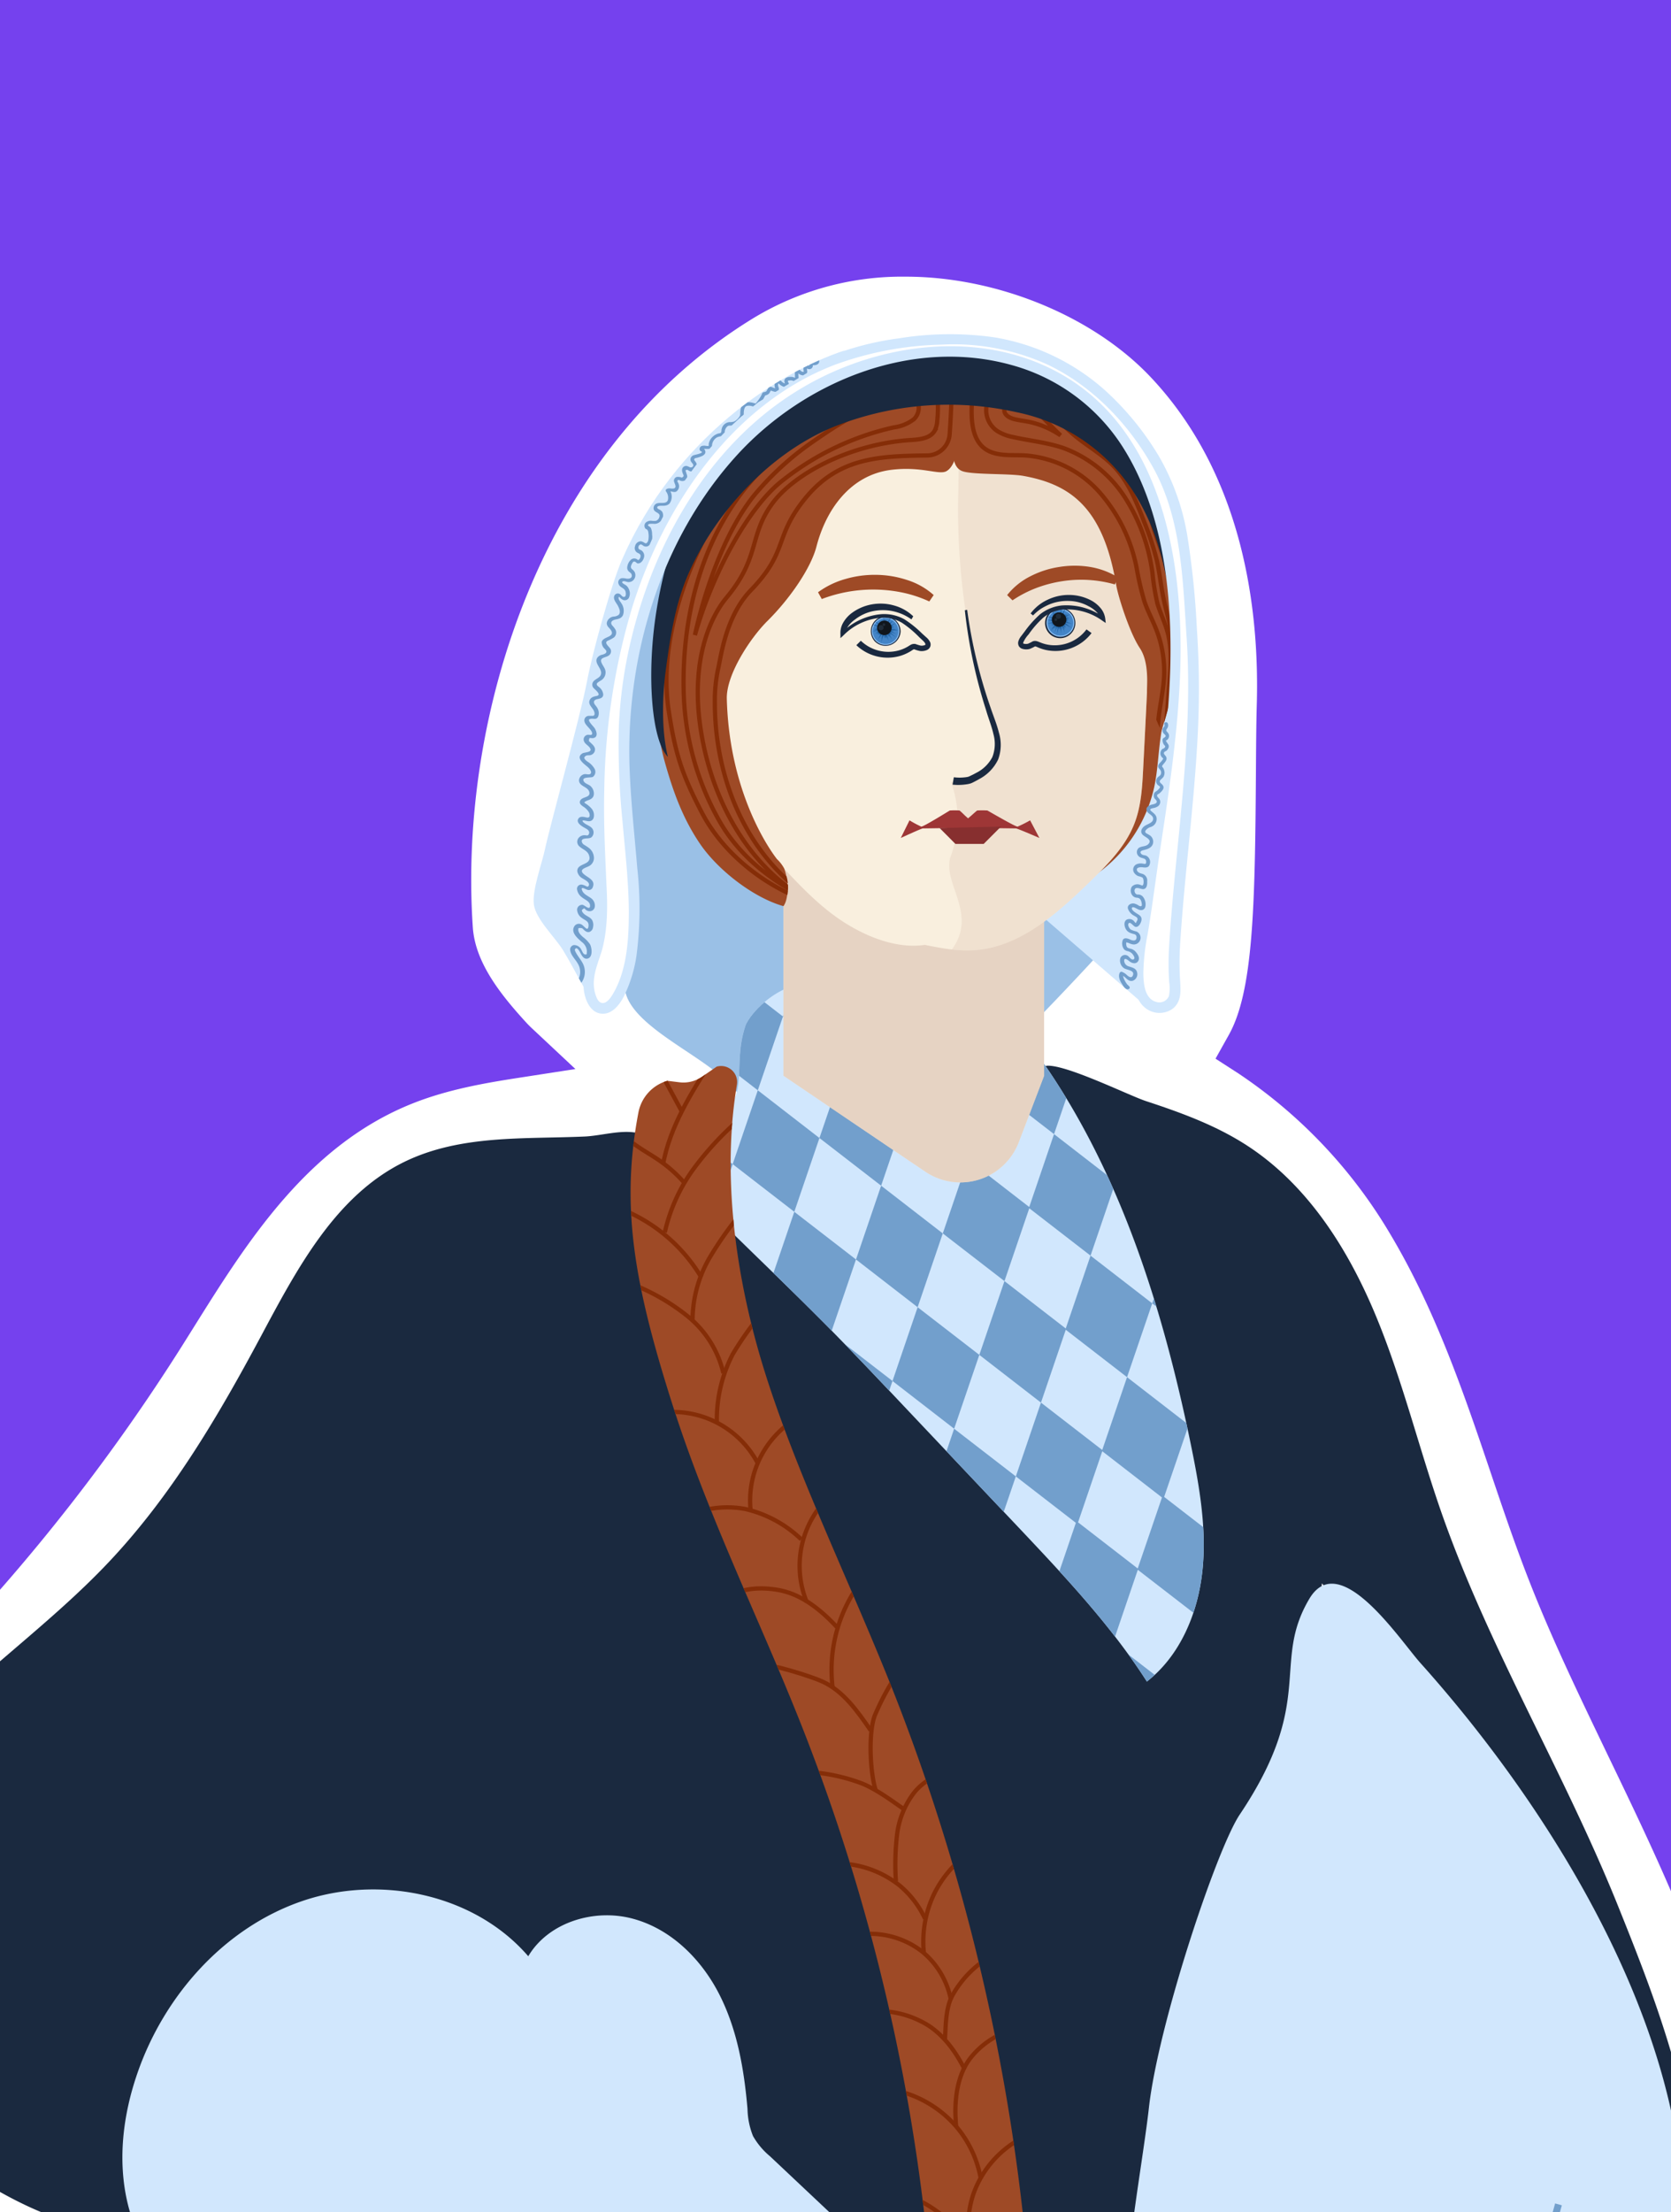 <svg id="Layer_1" data-name="Layer 1" xmlns="http://www.w3.org/2000/svg" xmlns:xlink="http://www.w3.org/1999/xlink" viewBox="0 0 331 438"><defs><style>.cls-1,.cls-15,.cls-29,.cls-30{fill:none;}.cls-2{clip-path:url(#clip-path);}.cls-3{fill:#7541ee;}.cls-4{fill:#fff;}.cls-5{fill:#1a293f;}.cls-6{fill:#9ac0e6;}.cls-7{fill:#d1e7fd;}.cls-8{clip-path:url(#clip-path-2);}.cls-9{fill:#729fcc;}.cls-10{fill:#f9efde;}.cls-11,.cls-13{fill:#dbc4b4;}.cls-11{opacity:0.63;}.cls-12{fill:#9e4a26;}.cls-13{opacity:0.32;}.cls-14{clip-path:url(#clip-path-3);}.cls-15{stroke:#852d07;stroke-width:0.84px;}.cls-15,.cls-29,.cls-30{stroke-miterlimit:10;}.cls-16{fill:#93c8fd;}.cls-17{fill:#4485c7;}.cls-18{opacity:0.84;}.cls-19{clip-path:url(#clip-path-4);}.cls-20{fill:#1c5d9c;}.cls-21{fill:#10161c;}.cls-22{fill:#202c38;}.cls-23{clip-path:url(#clip-path-5);}.cls-24{fill:#9e3636;}.cls-25{fill:#872f2f;}.cls-26{clip-path:url(#clip-path-6);}.cls-27{clip-path:url(#clip-path-7);}.cls-28{clip-path:url(#clip-path-8);}.cls-29,.cls-30{stroke:#729fcc;}.cls-29{stroke-width:0.69px;}.cls-30{stroke-width:1.38px;}</style><clipPath id="clip-path"><rect class="cls-1" width="331" height="438"/></clipPath><clipPath id="clip-path-2"><path class="cls-1" d="M147.65,203.13c-2.81,8.51,1.39,14.18-6.34,18.71-1.14.67-14.89,2.21-14.38,3.43a2.65,2.65,0,0,0,.52.72c11.44,12.68,24.12,24.18,36.14,36.32,5.26,5.32,10.4,10.76,15.54,16.2l22.7,24c9.08,9.62,18.22,19.3,25.35,30.44,6.63-5.16,10.12-13.57,11-21.93s-.6-16.78-2.29-25c-6.2-30.1-16-60.38-35.62-84a11.64,11.64,0,0,0-3.85-3.38,12.88,12.88,0,0,0-5.53-.7,110.54,110.54,0,0,1-27.49-3C155.19,193,148.46,200.7,147.65,203.13Z"/></clipPath><clipPath id="clip-path-3"><path class="cls-1" d="M203.58,518.53l-19.33-1.71a385.54,385.54,0,0,0-25.49-175.2c-2.92-7.37-6.14-14.84-9.27-22.06-5.71-13.22-11.62-26.89-16.16-41.06-7.85-24.53-10.39-39.77-6.86-58.27A8.1,8.1,0,0,1,132.2,214l2.35.29a6.48,6.48,0,0,0,4.52-1.1l2.9-2a3.18,3.18,0,0,1,4,3.59c-2.78,16.53-.9,36.79,5.83,57.84,4.25,13.26,10,26.49,15.5,39.28,3.18,7.36,6.47,15,9.5,22.61A405.12,405.12,0,0,1,203.58,518.53Z"/></clipPath><clipPath id="clip-path-4"><circle class="cls-1" cx="210.06" cy="123.32" r="2.75"/></clipPath><clipPath id="clip-path-5"><circle class="cls-1" cx="175.42" cy="124.97" r="2.75"/></clipPath><clipPath id="clip-path-6"><path class="cls-1" d="M157.91,110.94c-1.89,3.94-7.92,8.87-9.35,13-1.56,4.52-4.72,9.64-4.59,14.42.48,18.53,8.16,30,9.93,31.74a8.27,8.27,0,0,1,1.89,7.89c-6-1.7-12.06-7-15.55-12.18s-5.57-11.13-7.06-17.16a101.83,101.83,0,0,1-2.58-15.51,68.33,68.33,0,0,1-.06-12.95,55.24,55.24,0,0,1,18-35A61.8,61.8,0,0,1,185.1,69.85a6.52,6.52,0,0,1,4.08.62c2.16,1.41,2,4.55,1.68,7.11-.49,3.48-.16,13.93-3.4,15.72-1.48.81-4.84-1-10.84-.28C168.47,94,161.69,103.08,157.91,110.94Z"/></clipPath><clipPath id="clip-path-7"><path class="cls-1" d="M191.62,70.24c2-1.41,4.69-.76,5.74-.45,12,3.67,19.83,11.12,21.24,12.93,2.93,3.77,11.74,11.82,13.82,29.54.38,3.23,4.1,11.68-2.35,32.61-.75-1.81-2.9-6.15-2.82-8.12a26.87,26.87,0,0,0-.44-7.67c-.56-2.71-2.56-4.92-3.14-7.63-.45-2.13-.48-4.32-.77-6.48-1.46-10.88-8.15-20.77-17.63-22.46-2.87-.51-13.09,1.53-14.77.76-1.34-.61-1.68-2.28-1.63-3.76a67.46,67.46,0,0,1,1.29-10.88c.3-1.47-.16-3.07-.09-4.55C190.12,72.83,190.5,71,191.62,70.24Z"/></clipPath><clipPath id="clip-path-8"><path class="cls-1" d="M167.36,69.37c-13.29,4.41-33.55,17.28-44.1,41.33-2.21,5-6,18.9-7,24.3-1.32,6.9-7.41,28.85-8.29,33.07-.61,2.93-2.62,8.21-2.21,11.08s4.22,6.48,5.72,8.92c2.21,3.61,4,7.45,6.34,11,0,0-1.79-4.28-.7-7.56s3-14.05,1.73-22.34.55-32.6,3.76-43.09,7.21-30.2,27.6-46.45Z"/></clipPath></defs><g class="cls-2"><rect class="cls-3" width="331" height="438"/><path class="cls-4" d="M413.36,587.43a211.07,211.07,0,0,0-3.6-36.18c-4.87-24.69-16.27-49-36-64.56C362.73,478,349,471.75,342,459.64c-5.91-10.15-6-22.49-7.6-34.12-5.3-38.59-28.14-72.18-42.31-108.46-8.74-22.38-14.34-46.22-26.68-66.85s-33.76-38.16-57.77-37A21.47,21.47,0,0,1,216.68,191c2.87,2.19,6.9,8.08,12.76,9.06,9,6.65,7.26-40.2,7.86-60.57s-3.87-42-17.85-56.8-42.83-22.79-64.13-9.74c-35.42,21.7-52.86,68.44-50,109.88.25,3.72,5.11,9.11,7.63,11.86s7.72,3.24,9.65,0A59.39,59.39,0,0,0,139,211.07c-11.39,15.2-35,11.22-52.66,18.13-18.78,7.33-29.63,26.46-40.39,43.51A395.12,395.12,0,0,1-2.59,334.87c-9.19,9.63-19.5,18-28.88,27.36-6.65,6.65-4.22,20.56-1.76,28.7,5,16.48,17.23,30.39,30.86,40.47,20.39,15.06,44.68,24.74,63.2,42.05A91.73,91.73,0,0,0,48,514.81c-.36,5.77.17,12.32,4.58,16.06,6.3,5.35,15.73,1.68,24,1,23.22-1.88,39.78,21.49,60.84,31.45,30.49,14.41,66-.76,99.65-2.41a124.11,124.11,0,0,1,91.71,34.82c15.5,15.18,27,34.47,44.3,47.55,10,7.55,25.65,12.14,34.06,2.83,4.65-5.14,5.17-12.68,5.46-19.61C413.11,613.52,413.64,600.44,413.36,587.43Z"/><path class="cls-4" d="M242.69,543.34c36.14,0,72.46,14.67,98.27,39.94a263.5,263.5,0,0,1,18.7,21.07c7.83,9.5,15.22,18.46,23.91,25,4.21,3.18,8.64,4.48,10.73,4.53a45.3,45.3,0,0,0,.84-8.09c.52-12.49,1.05-25.4.77-38h0a192.93,192.93,0,0,0-3.27-33.19c-4.63-23.51-15.19-42.77-29.71-54.25-2.71-2.14-5.8-4.22-9.06-6.44-9.36-6.33-20-13.5-27-25.51-6.56-11.26-7.87-23.2-9-33.74-.24-2.28-.49-4.55-.8-6.8-3.15-23-13.6-44.67-24.65-67.6-5.73-11.88-11.65-24.17-16.62-36.88-2.92-7.47-5.48-15-8-22.34-5.13-15.13-10-29.42-17.44-41.9-8.2-13.7-24.09-29.39-42-28.57l-14.6.68L190.58,217a39,39,0,0,1,16.66-40.71l10.28-6.62,1.89,1.44c.19-6.75.24-13.66.27-18.36,0-5.18.06-10,.18-13.81.32-11-1-31.44-13.1-44.31-8.19-8.67-28.25-15.47-42.32-6.84-23,14.09-38.81,43.8-41.55,75.92L137.12,185a42.25,42.25,0,0,0,11.55,11.53L164,206.78l-11.06,14.75c-11.58,15.46-29.28,18.14-43.51,20.3-6.28.95-12.22,1.85-16.76,3.62-12,4.7-20.57,18.34-29.6,32.78L60.69,282A413.69,413.69,0,0,1,10,346.92c-5.48,5.74-11.2,10.95-16.73,16-4,3.67-7.87,7.15-11.52,10.75-.25,1.76-.13,6.19,1.69,12.24C-13.19,397-4.48,408.14,8,417.36c7.61,5.63,16,10.52,24.85,15.7C46.4,441,60.41,449.17,72.74,460.7L83,470.32l-7.24,12.09a74.35,74.35,0,0,0-10.37,33.45l2-.32c2.32-.39,4.95-.82,7.72-1,21.58-1.72,37.44,10.29,51.44,20.9,6.37,4.83,12.39,9.39,18.27,12.17,15.9,7.52,35.9,4.07,57.08.41,11.11-1.92,22.59-3.9,34.26-4.47C238.36,543.39,240.53,543.34,242.69,543.34Z"/><path class="cls-4" d="M394.63,663c-9.48,0-19.9-3.77-28.61-10.33-11.43-8.63-20.27-19.35-28.82-29.72a233,233,0,0,0-16.62-18.81,112,112,0,0,0-77.8-31.63c-1.72,0-3.45,0-5.15.13-9.91.48-20,2.23-30.73,4.08-12.74,2.2-25.91,4.47-39.23,4.47s-24.94-2.37-35.26-7.25c-8.62-4.07-16.14-9.78-23.42-15.29-10.75-8.15-20-15.14-29.88-15.14-.54,0-1.07,0-1.61.06-1.5.12-3.26.41-5.11.71l-.2,0a65.18,65.18,0,0,1-10.62,1.11c-6.69,0-12.09-1.84-16.54-5.61-6.47-5.49-9.4-14.13-8.69-25.69a103.29,103.29,0,0,1,7.94-33.78l1.78-4.21-3.71-2.69c-7.5-5.44-15.6-10.17-24.17-15.18C9,452.88-.41,447.37-9.31,440.79c-12.39-9.15-28.53-24.64-35.11-46.49C-47.5,384.07-51,365.22-39.73,354c4.38-4.38,8.92-8.51,13.32-12.51l.1-.1c5.38-4.9,10.47-9.52,15.27-14.55a384.9,384.9,0,0,0,47.09-60.33l2.32-3.7c10.64-17,22.69-36.26,43.7-44.46,6.78-2.65,14-3.9,20.21-4.87l11.7-1.81-8.64-8.09c-.34-.32-.66-.64-1-1-5.26-5.73-10.2-12-10.68-18.95C90.81,142.26,106.87,88.91,149.22,63a56.83,56.83,0,0,1,30.19-8.22c18.08,0,37.13,7.81,48.53,19.9,18.38,19.48,21.59,46.19,21,65.16-.1,3.75-.13,8.32-.16,13.16-.18,26.55-.53,43.26-5.36,51.9l-2.64,4.72,4.54,2.93a98.39,98.39,0,0,1,30,31.69c9.05,15.14,14.63,31.57,20,47.46,2.48,7.34,4.82,14.24,7.52,21.14,4.55,11.67,10,22.92,15.71,34.82,11.56,24,23.5,48.75,27.28,76.3.35,2.5.63,5.09.9,7.6.92,8.4,1.79,16.32,5.22,22.22,3.67,6.28,10.37,10.81,18.14,16.06,3.61,2.45,7.27,4.92,10.79,7.71,20,15.78,34.26,41.16,40.24,71.47A222,222,0,0,1,425,587.13v0c.29,13.48-.26,26.83-.79,39.74-.3,7.42-.76,18.51-8.46,27C410.4,659.93,403.28,663,394.63,663ZM242.69,549.1c34.52,0,69.75,14.32,94.24,38.3A256.29,256.29,0,0,1,355.22,608c8,9.76,15.64,19,24.88,26,5.42,4.09,11,5.62,14.07,5.69l4.44.1,1.23-4.27A43.26,43.26,0,0,0,400.9,626c.52-12.56,1.05-25.55.78-38.35a200.38,200.38,0,0,0-3.38-34.17c-4.91-24.86-16.2-45.34-31.8-57.66-2.86-2.26-6-4.39-9.35-6.65-9.34-6.32-18.94-12.81-25.28-23.69-5.95-10.19-7.13-21-8.27-31.45l0-.3c-.24-2.18-.48-4.44-.79-6.66-3.28-23.91-13.91-46-25.17-69.32-5.69-11.8-11.56-24-16.44-36.47-2.87-7.35-5.41-14.84-7.87-22.09-5.23-15.44-10.17-30-18-43-13.86-23.15-32.63-31.4-45.58-31.4-.54,0-1.08,0-1.62,0l-9.79.45-2.16-9.55a33.13,33.13,0,0,1,14.16-34.59l6.88-4.43,7.6,5.79.33-11.23c.19-6.93.24-14.16.27-18.48,0-4.81.06-9.78.18-13.68.34-11.92-1.1-34.06-14.67-48.44-7.14-7.56-19.77-12.64-31.44-12.64a34,34,0,0,0-18.08,4.84c-24.36,14.92-41.33,45.71-44.28,80.35l-.17,2,15.35,23a47.88,47.88,0,0,0,13.14,13.13l10.27,6.85-7.41,9.88c-10.17,13.57-25.89,15.95-39.76,18-6.61,1-12.86,2-18,4-13.81,5.39-22.83,19.81-32.39,35.08L55.81,279a407.66,407.66,0,0,1-49.95,64c-5.32,5.57-10.94,10.69-16.37,15.64l-.12.11c-4.07,3.71-7.92,7.21-11.63,10.87l-1.39,1.36-.28,1.93c-.39,2.78-.11,8.1,1.88,14.71C-18.35,399.81-8.9,412,4.58,422c7.86,5.81,16.36,10.78,25.36,16,13.28,7.77,27,15.79,38.87,26.88l6.89,6.44-4.85,8.1a80,80,0,0,0-11.18,36.06l-.44,7.14,7.07-1.09,2.08-.34c2.19-.36,4.69-.78,7.24-1,1.21-.1,2.45-.15,3.67-.15,17.57,0,30.91,10.12,43.82,19.9,6.61,5,12.86,9.75,19.28,12.78,7.15,3.38,15.44,5,25.35,5,11.17,0,22.82-2,35.16-4.15,10.95-1.89,22.25-3.84,33.58-4.4C238.52,549.15,240.61,549.1,242.69,549.1Z"/><path class="cls-5" d="M411.18,644.57c-.34,2.38-.9,5-2.95,6.33-1.64,1-3.73.83-5.65.59l-8.92-1.1-3.58-.45c-1.48-.18-2.94-.43-4.38-.74a51.61,51.61,0,0,1-35.43-27.13c-9.93-19.58-26.69-35.86-46.31-46-27.2-14.06-59.27-17.07-89.47-12-12.48,2.1-24.79,5.52-37.43,6.24a89.45,89.45,0,0,1-70.4-28.91c-2.43-2.7-4.77-5.6-7.91-7.42-13.59-7.87-33.67,8-45.45-2.34-4.46-3.91-5.72-10.34-5.71-16.27.06-20.42,11.82-38.67,22.16-56.29,6.35-12.7,13.84-24.78,20-37.61,4-8.39,6.82-22.69,15.54-26.84,10.94-5.21,33.07-2.24,45.28-3L196,388.74c28-1.77,58.74-2.8,81.18,14.09,15.47,11.64,24.35,30,38.2,43.56,20.8,20.35,51.52,28.59,71,50.22,21.52,23.91,24.71,58.69,26.09,90.84C413.29,606.5,413.85,625.68,411.18,644.57Z"/><path class="cls-6" d="M164.51,233.93a4.36,4.36,0,0,0,2.19,1.28,4,4,0,0,0,2.07-.5c7.36-3.34,13.24-9.19,18.94-14.92,10.41-10.44,20.82-20.89,30.76-31.77a10.91,10.91,0,0,0,3.81-8.4c1.84-21.9,3.68-43.92,2.08-65.85-.38-5.32-1.05-10.85-4-15.31s-7.71-7.24-12.37-9.81c-6.07-3.36-12.32-6.66-19.14-8C175,78,177.51,71.35,165,77.91c-11.63,6.11-32.44,24.71-36,37.36-1.6,5.64-4.58,18.55-5.07,24.39-1.24,14.64,5.07,35.24,0,53.9-2.2,8.18,14,14.45,19.93,20.53Q153.89,224.33,164.51,233.93Z"/><path class="cls-5" d="M247.1,226.87c11.77,7.67,19.71,20.08,25.16,33s8.73,26.7,13.4,40c9.33,26.49,24,50.75,34.56,76.8,10.23,25.38,18.16,46.29,18.16,85.27-2.21.34-8-8.52-10.22-8.19,1-27.3-4.33-50.63-17.64-74.48s-30.92-45-48.67-65.76c-1.41,20.56-12.45,39-19.33,58.43a148.54,148.54,0,0,0-7.72,64.27c-27.82-6.36-56.78,2.69-85.29,1.32a86,86,0,0,0-22.38-50.62c-3.9-4.21-8.25-8.06-11.59-12.74-7-9.84-8.92-22.37-9.7-34.44a240,240,0,0,1,7.33-76.32c2.49-9.47,5.59-18.88,10.53-27.35,1.76-3,4.25-6.21,7.74-6.41a10.43,10.43,0,0,1,5,1.35c28.84,13.62,43.29,46.37,68.58,65.79,2,1.56,4.58,3.11,7,2.27,2.07-.71,3.2-2.91,4-5,5.06-13.38,3.75-28.32.85-42.33a198.12,198.12,0,0,0-6.09-22.59c-1.25-3.73-8.37-16.34-4-18,2.94-1.14,16.77,5.76,20.25,6.89C234,220.32,240.92,222.84,247.1,226.87Z"/><path class="cls-7" d="M147.65,203.13c-2.81,8.51,1.39,14.18-6.34,18.71-1.14.67-14.89,2.21-14.38,3.43a2.65,2.65,0,0,0,.52.72c11.44,12.68,24.12,24.18,36.14,36.32,5.26,5.32,10.4,10.76,15.54,16.2l22.7,24c9.08,9.62,18.22,19.3,25.35,30.44,6.63-5.16,10.12-13.57,11-21.93s-.6-16.78-2.29-25c-6.2-30.1-16-60.38-35.62-84a11.64,11.64,0,0,0-3.85-3.38,12.88,12.88,0,0,0-5.53-.7,110.54,110.54,0,0,1-27.49-3C155.19,193,148.46,200.7,147.65,203.13Z"/><g class="cls-8"><polygon class="cls-9" points="74.09 212.5 86.3 221.95 81.32 236.56 69.11 227.12 74.09 212.5"/><polygon class="cls-9" points="91.29 207.33 103.5 216.78 98.52 231.39 86.3 221.95 91.29 207.33"/><polygon class="cls-9" points="108.48 202.16 120.7 211.61 115.72 226.22 103.5 216.78 108.48 202.16"/><polygon class="cls-9" points="125.68 196.99 137.9 206.44 132.91 221.05 120.7 211.61 125.68 196.99"/><polygon class="cls-9" points="142.88 191.82 155.09 201.27 150.11 215.88 137.9 206.44 142.88 191.82"/><polygon class="cls-9" points="160.08 186.66 172.29 196.1 167.31 210.71 155.09 201.27 160.08 186.66"/><polygon class="cls-9" points="177.27 181.49 189.49 190.93 184.5 205.54 172.29 196.1 177.27 181.49"/><polygon class="cls-9" points="81.32 236.56 93.53 246 88.55 260.62 76.34 251.17 81.32 236.56"/><polygon class="cls-9" points="98.52 231.39 110.73 240.83 105.75 255.45 93.53 246 98.52 231.39"/><polygon class="cls-9" points="115.72 226.22 127.93 235.66 122.95 250.28 110.73 240.83 115.72 226.22"/><polygon class="cls-9" points="132.91 221.05 145.13 230.5 140.14 245.11 127.93 235.66 132.91 221.05"/><polygon class="cls-9" points="150.11 215.88 162.32 225.33 157.34 239.94 145.13 230.5 150.11 215.88"/><polygon class="cls-9" points="167.31 210.71 179.52 220.16 174.54 234.77 162.32 225.33 167.31 210.71"/><polygon class="cls-9" points="184.5 205.54 196.72 214.99 191.74 229.6 179.52 220.16 184.5 205.54"/><polygon class="cls-9" points="88.55 260.62 100.77 270.06 95.78 284.68 83.57 275.23 88.55 260.62"/><polygon class="cls-9" points="105.75 255.45 117.96 264.89 112.98 279.51 100.77 270.06 105.75 255.45"/><polygon class="cls-9" points="122.95 250.28 135.16 259.72 130.18 274.34 117.96 264.89 122.95 250.28"/><polygon class="cls-9" points="140.14 245.11 152.36 254.55 147.38 269.17 135.16 259.72 140.14 245.11"/><polygon class="cls-9" points="157.34 239.94 169.56 249.38 164.57 264 152.36 254.55 157.34 239.94"/><polygon class="cls-9" points="174.54 234.77 186.75 244.22 181.77 258.83 169.56 249.38 174.54 234.77"/><polygon class="cls-9" points="191.74 229.6 203.95 239.05 198.97 253.66 186.75 244.22 191.74 229.6"/><polygon class="cls-9" points="95.78 284.68 108 294.12 103.01 308.73 90.8 299.29 95.78 284.68"/><polygon class="cls-9" points="112.98 279.51 125.19 288.95 120.21 303.56 108 294.12 112.98 279.51"/><polygon class="cls-9" points="130.18 274.34 142.39 283.78 137.41 298.39 125.19 288.95 130.18 274.34"/><polygon class="cls-9" points="147.38 269.17 159.59 278.61 154.61 293.23 142.39 283.78 147.38 269.17"/><polygon class="cls-9" points="164.57 264 176.79 273.44 171.8 288.06 159.59 278.61 164.57 264"/><polygon class="cls-9" points="181.77 258.83 193.99 268.27 189 282.89 176.79 273.44 181.77 258.83"/><polygon class="cls-9" points="198.97 253.66 211.18 263.1 206.2 277.72 193.99 268.27 198.97 253.66"/><polygon class="cls-9" points="103.01 308.73 115.23 318.18 110.25 332.79 98.03 323.35 103.01 308.73"/><polygon class="cls-9" points="120.21 303.56 132.43 313.01 127.44 327.62 115.23 318.18 120.21 303.56"/><polygon class="cls-9" points="137.41 298.39 149.62 307.84 144.64 322.45 132.43 313.01 137.41 298.39"/><polygon class="cls-9" points="154.61 293.23 166.82 302.67 161.84 317.28 149.62 307.84 154.61 293.23"/><polygon class="cls-9" points="171.8 288.06 184.02 297.5 179.03 312.11 166.82 302.67 171.8 288.06"/><polygon class="cls-9" points="189 282.89 201.22 292.33 196.23 306.94 184.02 297.5 189 282.89"/><polygon class="cls-9" points="206.2 277.72 218.41 287.16 213.43 301.77 201.22 292.33 206.2 277.72"/><polygon class="cls-9" points="194.33 176.45 206.54 185.89 201.56 200.51 189.34 191.06 194.33 176.45"/><polygon class="cls-9" points="211.53 171.28 223.74 180.72 218.76 195.34 206.54 185.89 211.53 171.28"/><polygon class="cls-9" points="228.72 166.11 240.94 175.56 235.95 190.17 223.74 180.72 228.72 166.11"/><polygon class="cls-9" points="245.92 160.94 258.13 170.39 253.15 185 240.94 175.56 245.92 160.94"/><polygon class="cls-9" points="263.12 155.77 275.33 165.22 270.35 179.83 258.13 170.39 263.12 155.77"/><polygon class="cls-9" points="280.31 150.6 292.53 160.05 287.55 174.66 275.33 165.22 280.31 150.6"/><polygon class="cls-9" points="297.51 145.43 309.73 154.88 304.74 169.49 292.53 160.05 297.51 145.43"/><polygon class="cls-9" points="201.56 200.51 213.77 209.95 208.79 224.56 196.57 215.12 201.56 200.51"/><polygon class="cls-9" points="218.76 195.34 230.97 204.78 225.99 219.4 213.77 209.95 218.76 195.34"/><polygon class="cls-9" points="235.95 190.17 248.17 199.61 243.19 214.23 230.97 204.78 235.95 190.17"/><polygon class="cls-9" points="253.15 185 265.37 194.44 260.38 209.06 248.17 199.61 253.15 185"/><polygon class="cls-9" points="270.35 179.83 282.56 189.28 277.58 203.89 265.37 194.44 270.35 179.83"/><polygon class="cls-9" points="287.55 174.66 299.76 184.1 294.78 198.72 282.56 189.28 287.55 174.66"/><polygon class="cls-9" points="304.74 169.49 316.96 178.94 311.98 193.55 299.76 184.1 304.74 169.49"/><polygon class="cls-9" points="208.79 224.56 221 234.01 216.02 248.62 203.81 239.18 208.79 224.56"/><polygon class="cls-9" points="225.99 219.4 238.2 228.84 233.22 243.45 221 234.01 225.99 219.4"/><polygon class="cls-9" points="243.19 214.23 255.4 223.67 250.42 238.28 238.2 228.84 243.19 214.23"/><polygon class="cls-9" points="260.38 209.06 272.6 218.5 267.61 233.12 255.4 223.67 260.38 209.06"/><polygon class="cls-9" points="277.58 203.89 289.79 213.33 284.81 227.95 272.6 218.5 277.58 203.89"/><polygon class="cls-9" points="294.78 198.72 306.99 208.16 302.01 222.78 289.79 213.33 294.78 198.72"/><polygon class="cls-9" points="311.98 193.55 324.19 202.99 319.21 217.61 306.99 208.16 311.98 193.55"/><polygon class="cls-9" points="216.02 248.62 228.24 258.07 223.25 272.68 211.04 263.24 216.02 248.62"/><polygon class="cls-9" points="233.22 243.45 245.43 252.9 240.45 267.51 228.24 258.07 233.22 243.45"/><polygon class="cls-9" points="250.42 238.28 262.63 247.73 257.65 262.34 245.43 252.9 250.42 238.28"/><polygon class="cls-9" points="267.61 233.12 279.83 242.56 274.85 257.17 262.63 247.73 267.61 233.12"/><polygon class="cls-9" points="284.81 227.95 297.03 237.39 292.04 252 279.83 242.56 284.81 227.95"/><polygon class="cls-9" points="302.01 222.78 314.22 232.22 309.24 246.83 297.03 237.39 302.01 222.78"/><polygon class="cls-9" points="319.21 217.61 331.42 227.05 326.44 241.66 314.22 232.22 319.21 217.61"/><polygon class="cls-9" points="223.25 272.68 235.47 282.13 230.48 296.74 218.27 287.29 223.25 272.68"/><polygon class="cls-9" points="240.45 267.51 252.66 276.96 247.68 291.57 235.47 282.13 240.45 267.51"/><polygon class="cls-9" points="257.65 262.34 269.86 271.79 264.88 286.4 252.66 276.96 257.65 262.34"/><polygon class="cls-9" points="274.85 257.17 287.06 266.62 282.08 281.23 269.86 271.79 274.85 257.17"/><polygon class="cls-9" points="292.04 252 304.26 261.45 299.27 276.06 287.06 266.62 292.04 252"/><polygon class="cls-9" points="309.24 246.83 321.45 256.28 316.47 270.89 304.26 261.45 309.24 246.83"/><polygon class="cls-9" points="326.44 241.66 338.65 251.11 333.67 265.72 321.45 256.28 326.44 241.66"/><polygon class="cls-9" points="110.05 332.2 122.26 341.64 117.28 356.26 105.06 346.81 110.05 332.2"/><polygon class="cls-9" points="127.25 327.03 139.46 336.47 134.48 351.09 122.26 341.64 127.25 327.03"/><polygon class="cls-9" points="144.44 321.86 156.66 331.3 151.68 345.92 139.46 336.47 144.44 321.86"/><polygon class="cls-9" points="161.64 316.69 173.85 326.13 168.87 340.75 156.66 331.3 161.64 316.69"/><polygon class="cls-9" points="178.84 311.52 191.05 320.96 186.07 335.58 173.85 326.13 178.84 311.52"/><polygon class="cls-9" points="196.04 306.35 208.25 315.8 203.27 330.41 191.05 320.96 196.04 306.35"/><polygon class="cls-9" points="213.23 301.18 225.45 310.63 220.47 325.24 208.25 315.8 213.23 301.18"/><polygon class="cls-9" points="117.28 356.26 129.49 365.7 124.51 380.31 112.3 370.87 117.28 356.26"/><polygon class="cls-9" points="134.48 351.09 146.69 360.53 141.71 375.14 129.49 365.7 134.48 351.09"/><polygon class="cls-9" points="151.68 345.92 163.89 355.36 158.91 369.98 146.69 360.53 151.68 345.92"/><polygon class="cls-9" points="168.87 340.75 181.09 350.19 176.1 364.81 163.89 355.36 168.87 340.75"/><polygon class="cls-9" points="186.07 335.58 198.28 345.02 193.3 359.64 181.09 350.19 186.07 335.58"/><polygon class="cls-9" points="203.27 330.41 215.48 339.85 210.5 354.47 198.28 345.02 203.27 330.41"/><polygon class="cls-9" points="220.47 325.24 232.68 334.68 227.7 349.3 215.48 339.85 220.47 325.24"/><polygon class="cls-9" points="124.51 380.31 136.72 389.76 131.74 404.37 119.53 394.93 124.51 380.31"/><polygon class="cls-9" points="141.71 375.14 153.92 384.59 148.94 399.2 136.72 389.76 141.71 375.14"/><polygon class="cls-9" points="158.91 369.98 171.12 379.42 166.14 394.03 153.92 384.59 158.91 369.98"/><polygon class="cls-9" points="176.1 364.81 188.32 374.25 183.34 388.86 171.12 379.42 176.1 364.81"/><polygon class="cls-9" points="193.3 359.64 205.52 369.08 200.53 383.69 188.32 374.25 193.3 359.64"/><polygon class="cls-9" points="210.5 354.47 222.71 363.91 217.73 378.52 205.52 369.08 210.5 354.47"/><polygon class="cls-9" points="227.7 349.3 239.91 358.74 234.93 373.36 222.71 363.91 227.7 349.3"/><polygon class="cls-9" points="131.74 404.37 143.96 413.82 138.97 428.43 126.76 418.99 131.74 404.37"/><polygon class="cls-9" points="148.94 399.2 161.15 408.65 156.17 423.26 143.96 413.82 148.94 399.2"/><polygon class="cls-9" points="166.14 394.03 178.35 403.48 173.37 418.09 161.15 408.65 166.14 394.03"/><polygon class="cls-9" points="183.34 388.86 195.55 398.31 190.57 412.92 178.35 403.48 183.34 388.86"/><polygon class="cls-9" points="200.53 383.69 212.75 393.14 207.76 407.75 195.55 398.31 200.53 383.69"/><polygon class="cls-9" points="217.73 378.52 229.94 387.97 224.96 402.58 212.75 393.14 217.73 378.52"/><polygon class="cls-9" points="234.93 373.36 247.14 382.8 242.16 397.41 229.94 387.97 234.93 373.36"/><polygon class="cls-9" points="138.97 428.43 151.19 437.87 146.21 452.49 133.99 443.04 138.97 428.43"/><polygon class="cls-9" points="156.17 423.26 168.39 432.7 163.4 447.32 151.19 437.87 156.17 423.26"/><polygon class="cls-9" points="173.37 418.09 185.58 427.54 180.6 442.15 168.39 432.7 173.37 418.09"/><polygon class="cls-9" points="190.57 412.92 202.78 422.37 197.8 436.98 185.58 427.54 190.57 412.92"/><polygon class="cls-9" points="207.76 407.75 219.98 417.2 215 431.81 202.78 422.37 207.76 407.75"/><polygon class="cls-9" points="224.96 402.58 237.18 412.03 232.19 426.64 219.98 417.2 224.96 402.58"/><polygon class="cls-9" points="242.16 397.41 254.37 406.86 249.39 421.47 237.18 412.03 242.16 397.41"/><polygon class="cls-9" points="230.29 296.15 242.5 305.59 237.52 320.2 225.3 310.76 230.29 296.15"/><polygon class="cls-9" points="247.49 290.98 259.7 300.42 254.72 315.04 242.5 305.59 247.49 290.98"/><polygon class="cls-9" points="264.68 285.81 276.9 295.25 271.91 309.87 259.7 300.42 264.68 285.81"/><polygon class="cls-9" points="281.88 280.64 294.09 290.08 289.11 304.7 276.9 295.25 281.88 280.64"/><polygon class="cls-9" points="299.08 275.47 311.29 284.91 306.31 299.53 294.09 290.08 299.08 275.47"/><polygon class="cls-9" points="316.27 270.3 328.49 279.74 323.51 294.36 311.29 284.91 316.27 270.3"/><polygon class="cls-9" points="333.47 265.13 345.69 274.57 340.7 289.19 328.49 279.74 333.47 265.13"/><polygon class="cls-9" points="237.52 320.2 249.73 329.65 244.75 344.26 232.53 334.82 237.52 320.2"/><polygon class="cls-9" points="254.72 315.04 266.93 324.48 261.95 339.09 249.73 329.65 254.72 315.04"/><polygon class="cls-9" points="271.91 309.87 284.13 319.31 279.14 333.92 266.93 324.48 271.91 309.87"/><polygon class="cls-9" points="289.11 304.7 301.32 314.14 296.34 328.75 284.13 319.31 289.11 304.7"/><polygon class="cls-9" points="306.31 299.53 318.52 308.97 313.54 323.58 301.32 314.14 306.31 299.53"/><polygon class="cls-9" points="323.51 294.36 335.72 303.8 330.74 318.42 318.52 308.97 323.51 294.36"/><polygon class="cls-9" points="244.75 344.26 256.96 353.71 251.98 368.32 239.77 358.88 244.75 344.26"/><polygon class="cls-9" points="261.95 339.09 274.16 348.54 269.18 363.15 256.96 353.71 261.95 339.09"/><polygon class="cls-9" points="279.14 333.92 291.36 343.37 286.38 357.98 274.16 348.54 279.14 333.92"/><polygon class="cls-9" points="296.34 328.75 308.56 338.2 303.57 352.81 291.36 343.37 296.34 328.75"/><polygon class="cls-9" points="313.54 323.58 325.75 333.03 320.77 347.64 308.56 338.2 313.54 323.58"/><polygon class="cls-9" points="330.74 318.42 342.95 327.86 337.97 342.47 325.75 333.03 330.74 318.42"/><polygon class="cls-9" points="251.98 368.32 264.19 377.76 259.21 392.38 247 382.93 251.98 368.32"/><polygon class="cls-9" points="269.18 363.15 281.39 372.59 276.41 387.21 264.19 377.76 269.18 363.15"/><polygon class="cls-9" points="286.38 357.98 298.59 367.43 293.61 382.04 281.39 372.59 286.38 357.98"/><polygon class="cls-9" points="303.57 352.81 315.79 362.26 310.81 376.87 298.59 367.43 303.57 352.81"/><polygon class="cls-9" points="320.77 347.64 332.99 357.09 328 371.7 315.79 362.26 320.77 347.64"/><polygon class="cls-9" points="259.21 392.38 271.43 401.82 266.44 416.44 254.23 406.99 259.21 392.38"/><polygon class="cls-9" points="276.41 387.21 288.62 396.65 283.64 411.26 271.43 401.82 276.41 387.21"/><polygon class="cls-9" points="293.61 382.04 305.82 391.48 300.84 406.1 288.62 396.65 293.61 382.04"/><polygon class="cls-9" points="310.81 376.87 323.02 386.31 318.04 400.93 305.82 391.48 310.81 376.87"/><polygon class="cls-9" points="328 371.7 340.22 381.14 335.23 395.76 323.02 386.31 328 371.7"/></g><path class="cls-10" d="M206.82,213l-5,13.11A12.39,12.39,0,0,1,183.3,232L155.19,213V158.18h51.63Z"/><path class="cls-7" d="M227.54,199.69,204.1,179.42,230,109.93s5.57,18.51.58,47.13S222,196.06,227.54,199.69Z"/><path class="cls-11" d="M206.82,213l-5,13.11A12.39,12.39,0,0,1,183.3,232L155.19,213V158.18h51.63Z"/><path class="cls-12" d="M194.41,71.08a10.46,10.46,0,0,1,5.44,0c6.8,1.59,12.23,6.68,16.6,12.13,11.67,14.56,18.1,33.74,15.33,52.19-.55,3.64-1.43,7.22-1.92,10.86-.43,3.2-.56,6.45-1.23,9.61A28.85,28.85,0,0,1,209.47,177a95.16,95.16,0,0,0-5-27.93c-1.24-3.69-2.7-7.77-1.12-11.31A30.8,30.8,0,0,1,190.56,124a51.94,51.94,0,0,1-4.73-18.44,62.4,62.4,0,0,1,1.09-19.23A59.22,59.22,0,0,1,190.05,77C191.1,74.41,191.24,72.05,194.41,71.08Z"/><path class="cls-10" d="M227.46,131.62q-.47,10.13-1,20.26c-.19,3.84-.38,7.79-1.82,11.36-1.79,4.49-5.32,8-8.78,11.37-6.48,6.3-13.81,12.91-22.83,13.53a25,25,0,0,1-4.49-.14c-1.79-.2-3.57-.55-5.35-.91-5.42.81-11.3-1.49-15.93-4.43s-8.46-6.95-12.21-10.95c-4.08-4.37-8.21-8.93-10.31-14.53-1.53-4.07-1.9-8.48-2.15-12.82-.68-11.53-.58-23.44,3.68-34.17,3.42-8.63,9.32-16,15.21-23.19,6.28-7.64,22.34-14.62,31.35-14.6,3.55,0,6.23,3.3,9,5.51a84.77,84.77,0,0,1,12.41,12.91c5.33,6.54,10.62,14.23,9.77,22.63-.15,1.52,1.78,2.94,2.08,4.44.4,2-.41,3.65.42,5.48C227.71,125.91,227.6,128.82,227.46,131.62Z"/><path class="cls-5" d="M80.08,230.06c-13.7,6.7-21.32,21.31-28.52,34.76-8.45,15.79-17.66,31.38-29.95,44.41C10.18,321.35-3.67,331-15.18,343s-20.88,27.62-20.06,44.26c.72,14.59,9.39,28,20.91,37,5.3,4.14,35.11,28,55.47,12.21,5.62-4.36,1.74-25.33,6.36-30.74,8-9.37,15.23-20.39,26.62-25.09A19,19,0,0,1,82,379a23,23,0,0,1,8.89,2.62,65.78,65.78,0,0,1,16.94,11.72c1.87,1.8,3.92,3.83,6.51,3.9,3.59.09,6.06-3.59,7.21-7a33.1,33.1,0,0,0,.75-18.68c-1.41-5.57-4.28-10.77-5-16.48-.77-6.26,1.13-12.51,1.74-18.78a46.28,46.28,0,0,0-2.38-19.74c-1.06-3-2.43-5.91-3-9-1-5.3.49-10.7,1.92-15.9l13-47.17c1.26-4.57,4.12-13.49,1.06-17.93-2.9-4.2-9.18-1.75-13.76-1.53C103.88,225.57,91.2,224.63,80.08,230.06Z"/><path class="cls-7" d="M259.34,316.6c-7.55,12.78,1.41,20.07-13.77,42.69-4.55,6.78-16.18,41.6-18,58.15-1.37,12.24-6.38,37.86-4.51,49.76,1.67,10.61,8,21.27,18.76,22,6.56.43,13-2.39,18.16-6.45s9.25-9.31,13.28-14.5c0,7.09.7,14.61,4.87,20.34,4.47,6.12,12.46,9.09,20,8.58s14.66-4.13,20.45-9c2-1.68,4.93-3.55,6.86-1.81a11.49,11.49,0,0,1,1.27,1.73c1.62,2.13,4.9,2.42,7.27,1.2a11.53,11.53,0,0,0,5-6.06c4.64-11.11-.26-24-7.44-33.69,1.64-2,1.89-4.87,1.95-7.5,1-40.16-26.06-83.65-52-112.62C277.46,325,265.37,306.37,259.34,316.6Z"/><path class="cls-13" d="M227.46,131.62q-.47,10.13-1,20.26c-.19,3.84-.38,7.79-1.82,11.36-1.79,4.49-5.32,8-8.78,11.37-6.48,6.3-13.81,12.91-22.83,13.53a25,25,0,0,1-4.49-.14c5.21-7-1.86-13.1-.29-18.23a23.25,23.25,0,0,0,1.43-7.66,21,21,0,0,0-1.31-7.28c3.75.13,8-1.72,8.92-5.38.53-2.13-.21-4.35-.88-6.44a135.26,135.26,0,0,1-4.22-16.47A137.79,137.79,0,0,1,189.83,97c.11-4.13-.2-8.07,2.06-11.69a17.25,17.25,0,0,1,8.88-7c.36-.12.72-.23,1.09-.33a84.77,84.77,0,0,1,12.41,12.91c5.33,6.54,10.62,14.23,9.77,22.63-.15,1.52,1.78,2.94,2.08,4.44.4,2-.41,3.65.42,5.48C227.71,125.91,227.6,128.82,227.46,131.62Z"/><path class="cls-12" d="M203.58,518.53l-19.33-1.71a385.54,385.54,0,0,0-25.49-175.2c-2.92-7.37-6.14-14.84-9.27-22.06-5.71-13.22-11.62-26.89-16.16-41.06-7.85-24.53-10.39-39.77-6.86-58.27A8.1,8.1,0,0,1,132.2,214l2.35.29a6.48,6.48,0,0,0,4.52-1.1l2.9-2a3.18,3.18,0,0,1,4,3.59c-2.78,16.53-.9,36.79,5.83,57.84,4.25,13.26,10,26.49,15.5,39.28,3.18,7.36,6.47,15,9.5,22.61A405.12,405.12,0,0,1,203.58,518.53Z"/><g class="cls-14"><path class="cls-15" d="M141,210c-4.11,6.43-8.3,13.08-9.67,20.58"/><path class="cls-15" d="M131.23,213l3.79,7"/><path class="cls-15" d="M124.24,225.4c1.93,1.76,4.31,2.94,6.46,4.44a26.69,26.69,0,0,1,4.9,4.41"/><path class="cls-15" d="M147.33,220.9a59.8,59.8,0,0,0-9.76,10.29A33.88,33.88,0,0,0,131.69,244"/><path class="cls-15" d="M123.51,239.58a32.42,32.42,0,0,1,15.41,13.34"/><path class="cls-15" d="M148.59,238.13a69.11,69.11,0,0,0-7.9,10.69,24.79,24.79,0,0,0-3.51,12.67"/><path class="cls-15" d="M124.27,253.91a42.15,42.15,0,0,1,11.86,6.64,20.57,20.57,0,0,1,7.16,11.33"/><path class="cls-15" d="M142,281.71a28.07,28.07,0,0,1,3.15-13.59,62.62,62.62,0,0,1,7.66-10.27"/><path class="cls-15" d="M131.4,279.66a19,19,0,0,1,18.67,10"/><path class="cls-15" d="M148.68,299a19,19,0,0,1,10-18.67"/><path class="cls-15" d="M136.88,299.87a19.11,19.11,0,0,1,10.77-1.08,23.72,23.72,0,0,1,11.06,6"/><path class="cls-15" d="M159.81,317.23a19,19,0,0,1,4.28-20.76"/><path class="cls-15" d="M139.51,316.21c3.94,1.41,6.05-2.67,14.14-1.48,3.68.54,7.6,2.5,12.32,7.64"/><path class="cls-15" d="M170.58,313.13a29.11,29.11,0,0,0-5.66,20.95"/><path class="cls-15" d="M149.57,329.4c3.26,0,11.13,2.55,13.26,3.51,4.21,1.89,7,5.88,9.63,9.7"/><path class="cls-15" d="M178.56,330.21a49.06,49.06,0,0,0-5.3,9.52c-1.27,3.41-.92,11.32.22,14.78"/><path class="cls-15" d="M185,351.87a11.23,11.23,0,0,0-3.87,3,17,17,0,0,0-3.44,8.43,49.71,49.71,0,0,0-.22,9.21"/><path class="cls-15" d="M164.22,369a20.25,20.25,0,0,1,14,4.35,19,19,0,0,1,5,6.52"/><path class="cls-15" d="M191,367.6a21.49,21.49,0,0,0-6,7.47,21.84,21.84,0,0,0-2,11.54"/><path class="cls-15" d="M169.77,383.1a16.81,16.81,0,0,1,13,3.4,16.42,16.42,0,0,1,5.57,9.36"/><path class="cls-15" d="M195.58,387.77a20.33,20.33,0,0,0-6.92,7.33c-1.53,2.77-1.28,7-1.51,8.76"/><path class="cls-15" d="M157.81,350.79a36.2,36.2,0,0,1,12.56,2.2c3.18,1.16,6.76,3.93,8.7,5.23"/><path class="cls-15" d="M174.07,398.19a19,19,0,0,1,9.24,2.51c4.41,2.53,6.86,7.3,7.66,8.83"/><path class="cls-15" d="M199.92,402.11a16.48,16.48,0,0,0-7.52,5.17c-4,4.93-3.08,12.47-3,13.78"/><path class="cls-15" d="M177.2,413.86a22.15,22.15,0,0,1,12.22,7.2,21.86,21.86,0,0,1,4.86,10.34"/><path class="cls-15" d="M202.58,423.26a20.11,20.11,0,0,0-9.71,11,19.56,19.56,0,0,0-.63,10.5"/><path class="cls-15" d="M180.53,435a25.35,25.35,0,0,1,15.16,18.86"/></g><circle class="cls-16" cx="210.05" cy="123.32" r="2.85"/><path class="cls-5" d="M210.06,120.57a2.75,2.75,0,1,1-2.75,2.75,2.75,2.75,0,0,1,2.75-2.75m0-.21a3,3,0,1,0,2.95,3,3,3,0,0,0-2.95-3Z"/><circle class="cls-17" cx="210.06" cy="123.32" r="2.56"/><g class="cls-18"><g class="cls-19"><polygon class="cls-20" points="210.14 123.61 210.2 125.39 209.85 123.64 210.14 123.61"/><polygon class="cls-20" points="209.45 123.57 208.14 124.65 209.24 123.38 209.45 123.57"/><polygon class="cls-20" points="208.93 123.16 208.26 123.25 208.85 122.88 208.93 123.16"/><path class="cls-20" d="M210.66,123.24a.6.6,0,0,1,.33.14l.24.16.5.32-.56-.19-.27-.09c-.09,0-.19-.07-.22,0Z"/><polygon class="cls-20" points="210.65 123.52 211.2 124.23 210.45 123.73 210.65 123.52"/><polygon class="cls-20" points="209.86 123.69 209.39 125.63 209.57 123.64 209.86 123.69"/><path class="cls-20" d="M210.74,122.49a3.69,3.69,0,0,1,1.19-.1,3.21,3.21,0,0,0-1.08.37Z"/><polygon class="cls-20" points="209.55 123.84 208.89 124.51 209.32 123.67 209.55 123.84"/><path class="cls-20" d="M209,123.34a2.23,2.23,0,0,0-.75.35,2.29,2.29,0,0,1,.63-.61Z"/><path class="cls-20" d="M210.81,122.86a1.15,1.15,0,0,1,.74.21,1.11,1.11,0,0,0-.68.07Z"/><polygon class="cls-20" points="210.5 123.73 210.73 124.48 210.23 123.84 210.5 123.73"/><polygon class="cls-20" points="209.1 122.97 207.34 122.8 209.12 122.68 209.1 122.97"/><polygon class="cls-20" points="209.23 122.29 208.34 120.85 209.46 122.1 209.23 122.29"/><polygon class="cls-20" points="209.7 121.83 209.71 121.15 209.99 121.79 209.7 121.83"/><path class="cls-20" d="M209.4,123.54a.57.57,0,0,1-.17.3l-.19.23-.39.44.26-.52.13-.26a.45.45,0,0,0,.08-.22Z"/><polygon class="cls-20" points="209.13 123.49 208.36 123.94 208.95 123.26 209.13 123.49"/><polygon class="cls-20" points="209.06 122.68 207.2 121.97 209.15 122.41 209.06 122.68"/><path class="cls-20" d="M210.14,123.71a3.64,3.64,0,0,1,0,1.19,3.49,3.49,0,0,0-.23-1.12Z"/><polygon class="cls-20" points="208.95 122.36 208.38 121.62 209.15 122.15 208.95 122.36"/><path class="cls-20" d="M209.51,121.91a2.27,2.27,0,0,0-.24-.78,2.37,2.37,0,0,1,.52.69Z"/><path class="cls-20" d="M209.76,123.73a1.15,1.15,0,0,1-.3.71.94.94,0,0,0,0-.68Z"/><polygon class="cls-20" points="208.94 123.31 208.17 123.44 208.87 123.03 208.94 123.31"/><polygon class="cls-20" points="209.88 122.03 210.27 120.29 210.16 122.08 209.88 122.03"/><polygon class="cls-20" points="210.53 122.24 212.07 121.53 210.69 122.49 210.53 122.24"/><polygon class="cls-20" points="210.93 122.77 211.6 122.86 210.93 123.06 210.93 122.77"/><path class="cls-20" d="M209.27,122.25A.64.64,0,0,1,209,122l-.19-.22-.4-.44.49.33.24.16c.08,0,.17.11.21.1Z"/><polygon class="cls-20" points="209.36 121.99 209.01 121.16 209.6 121.83 209.36 121.99"/><polygon class="cls-20" points="210.16 122.02 211.11 120.27 210.43 122.14 210.16 122.02"/><path class="cls-20" d="M209,123a3.47,3.47,0,0,1-1.17-.21,3.29,3.29,0,0,0,1.13-.08Z"/><polygon class="cls-20" points="210.5 121.95 211.31 121.48 210.68 122.18 210.5 121.95"/><path class="cls-20" d="M210.87,122.57a2.51,2.51,0,0,0,.81-.14,2.25,2.25,0,0,1-.76.42Z"/><path class="cls-20" d="M209,122.58a1.1,1.1,0,0,1-.67-.4,1,1,0,0,0,.68.11Z"/><polygon class="cls-20" points="209.56 121.82 209.53 121.04 209.84 121.78 209.56 121.82"/><polygon class="cls-20" points="210.71 122.91 212.38 123.53 210.63 123.19 210.71 122.91"/><polygon class="cls-20" points="210.41 123.54 210.92 125.15 210.15 123.66 210.41 123.54"/><polygon class="cls-20" points="209.84 123.86 209.67 124.52 209.55 123.83 209.84 123.86"/><path class="cls-20" d="M210.57,122.29a.58.58,0,0,1,.24-.25l.25-.17.48-.33-.38.44-.2.22c-.06.07-.13.15-.12.18Z"/><polygon class="cls-20" points="210.82 122.4 211.68 122.16 210.94 122.67 210.82 122.4"/><polygon class="cls-20" points="210.68 123.2 212.3 124.36 210.52 123.44 210.68 123.2"/><path class="cls-20" d="M209.9,121.93a3.31,3.31,0,0,1,.35-1.13,3.33,3.33,0,0,0-.06,1.13Z"/><polygon class="cls-20" points="210.71 123.54 211.07 124.4 210.46 123.69 210.71 123.54"/><path class="cls-20" d="M210.05,123.83a2.28,2.28,0,0,0,0,.82,2.41,2.41,0,0,1-.32-.81Z"/><path class="cls-20" d="M210.27,122a1.14,1.14,0,0,1,.48-.61,1,1,0,0,0-.2.65Z"/><polygon class="cls-20" points="210.96 122.62 211.74 122.69 210.96 122.91 210.96 122.62"/><polygon class="cls-20" points="209.72 123.63 208.9 125.2 209.46 123.5 209.72 123.63"/><polygon class="cls-20" points="209.14 123.25 207.48 123.54 209.06 122.97 209.14 123.25"/><polygon class="cls-20" points="208.9 122.64 208.27 122.39 208.97 122.36 208.9 122.64"/><path class="cls-20" d="M210.36,123.56a.72.72,0,0,1,.22.28l.13.26.27.53-.38-.44-.2-.22c-.06-.08-.13-.15-.17-.15Z"/><polygon class="cls-20" points="210.22 123.8 210.34 124.68 209.94 123.88 210.22 123.8"/><polygon class="cls-20" points="209.45 123.56 208.08 125.01 209.22 123.37 209.45 123.56"/><path class="cls-20" d="M210.81,122.94a3.41,3.41,0,0,1,1.07.51,3.33,3.33,0,0,0-1.12-.22Z"/><polygon class="cls-20" points="209.1 123.54 208.2 123.79 208.99 123.27 209.1 123.54"/><path class="cls-20" d="M208.9,122.85a2.25,2.25,0,0,0-.82-.07,2.37,2.37,0,0,1,.84-.22Z"/><path class="cls-20" d="M210.68,123.3a1.17,1.17,0,0,1,.54.56,1,1,0,0,0-.62-.28Z"/><polygon class="cls-20" points="209.98 123.91 209.81 124.67 209.69 123.87 209.98 123.91"/></g></g><circle class="cls-21" cx="209.79" cy="122.69" r="1.44"/><circle class="cls-22" cx="209.14" cy="122.69" r="0.26"/><circle class="cls-22" cx="209.65" cy="122.03" r="0.51"/><path class="cls-5" d="M204.15,121.46a8.84,8.84,0,0,1,3.43-2.74,9.68,9.68,0,0,1,4.34-.92,9.46,9.46,0,0,1,4.34,1.15,6.36,6.36,0,0,1,1.76,1.47,4,4,0,0,1,.92,2.15h0l.09.78-.63-.42a11.81,11.81,0,0,0-8.05-2.21,7.31,7.31,0,0,0-3.77,1.64,19.76,19.76,0,0,0-2.82,3.24,5.9,5.9,0,0,0-1.08,1.63c0,.1,0,.14,0,.15s0,.05.15.08a1.72,1.72,0,0,0,.81,0,10.48,10.48,0,0,0,.95-.48,1.37,1.37,0,0,1,.87,0c.25.07.43.17.59.22a7.34,7.34,0,0,0,2,.52,7.85,7.85,0,0,0,7.17-3.1l1,.73a9,9,0,0,1-8.33,3.47,8.25,8.25,0,0,1-2.27-.63,4.65,4.65,0,0,0-.43-.18.28.28,0,0,0-.22,0,7.32,7.32,0,0,1-1,.48,2.65,2.65,0,0,1-1.37,0,1.25,1.25,0,0,1-.75-.51,1.27,1.27,0,0,1-.15-.91,3,3,0,0,1,.62-1.17L203,125a21,21,0,0,1,3-3.35,8.35,8.35,0,0,1,4.24-1.76,12.57,12.57,0,0,1,8.55,2.46l-.54.36h0a5.54,5.54,0,0,0-2.61-2.67,8.45,8.45,0,0,0-3.76-1.05,9.55,9.55,0,0,0-3.91.64,12.1,12.1,0,0,0-1.79.92,10.15,10.15,0,0,0-1.55,1.31Z"/><path class="cls-12" d="M199.5,117.83a13.77,13.77,0,0,1,4.67-3.76,18.56,18.56,0,0,1,5.72-1.82,18.87,18.87,0,0,1,6,0,15.2,15.2,0,0,1,5.58,2.08l-.63,1.39a24.5,24.5,0,0,0-10.51-.63,25.43,25.43,0,0,0-5.07,1.34,23.34,23.34,0,0,0-4.7,2.44Z"/><path class="cls-16" d="M175.42,127.82a2.86,2.86,0,1,1,2-.77,2.82,2.82,0,0,1-2,.77Z"/><path class="cls-5" d="M175.42,122.22a2.74,2.74,0,1,1-1.87.74,2.73,2.73,0,0,1,1.87-.74m0-.21a2.93,2.93,0,0,0-2,.8,3,3,0,0,0-.14,4.18,3,3,0,0,0,5.12-1.93,3,3,0,0,0-3-3Z"/><circle class="cls-17" cx="175.42" cy="124.97" r="2.56"/><g class="cls-18"><g class="cls-23"><polygon class="cls-20" points="175.56 125.23 176.73 126.58 175.79 125.06 175.56 125.23"/><polygon class="cls-20" points="176.04 124.73 177.73 124.63 176.06 124.44 176.04 124.73"/><polygon class="cls-20" points="176.14 124.08 176.69 123.69 176 123.83 176.14 124.08"/><path class="cls-20" d="M174.93,125.32a.74.74,0,0,0-.15.32l-.07.29-.13.57.27-.51.13-.26c.05-.09.1-.18.14-.19Z"/><polygon class="cls-20" points="175.13 125.52 175.21 126.41 175.42 125.54 175.13 125.52"/><polygon class="cls-20" points="175.82 125.1 177.49 126.2 175.99 124.87 175.82 125.1"/><path class="cls-20" d="M174.35,124.83a3.34,3.34,0,0,0-.93.74,3.34,3.34,0,0,1,1-.47Z"/><polygon class="cls-20" points="176.15 125 177.08 125.04 176.2 124.72 176.15 125"/><path class="cls-20" d="M176.18,124.29A2.32,2.32,0,0,1,177,124a2.31,2.31,0,0,0-.87,0Z"/><path class="cls-20" d="M174.56,125.14a1.18,1.18,0,0,0-.4.67,1,1,0,0,1,.55-.41Z"/><polygon class="cls-20" points="175.38 125.57 175.72 126.27 175.65 125.46 175.38 125.57"/><polygon class="cls-20" points="175.88 124.06 177.06 122.73 175.67 123.85 175.88 124.06"/><polygon class="cls-20" points="175.32 123.65 174.99 121.99 175.03 123.67 175.32 123.65"/><polygon class="cls-20" points="174.66 123.64 174.2 123.14 174.42 123.81 174.66 123.64"/><path class="cls-20" d="M176.05,124.68a.61.61,0,0,0,.33.1l.3,0,.58.07-.55-.21-.27-.1c-.09,0-.19-.07-.2-.11Z"/><polygon class="cls-20" points="176.21 124.46 177.09 124.26 176.19 124.17 176.21 124.46"/><polygon class="cls-20" points="175.71 123.83 176.58 122.03 175.46 123.68 175.71 123.83"/><path class="cls-20" d="M175.63,125.31a3.52,3.52,0,0,0,.85.83,3.27,3.27,0,0,1-.6-1Z"/><polygon class="cls-20" points="175.57 123.51 175.49 122.58 175.28 123.5 175.57 123.51"/><path class="cls-20" d="M174.86,123.57a2.21,2.21,0,0,1-.36-.74,2.52,2.52,0,0,0,.09.86Z"/><path class="cls-20" d="M175.91,125.06a1.18,1.18,0,0,0,.72.32,1,1,0,0,1-.48-.49Z"/><polygon class="cls-20" points="176.23 124.2 176.88 123.77 176.09 123.94 176.23 124.2"/><polygon class="cls-20" points="174.67 123.9 173.2 122.9 174.49 124.13 174.67 123.9"/><polygon class="cls-20" points="174.34 124.5 172.73 125.04 174.39 124.79 174.34 124.5"/><polygon class="cls-20" points="174.41 125.16 173.97 125.69 174.6 125.37 174.41 125.16"/><path class="cls-20" d="M175.26,123.65a.59.59,0,0,0,.06-.35v-.88l-.13.57-.07.29c0,.09,0,.19-.08.21Z"/><polygon class="cls-20" points="175.02 123.52 174.71 122.67 174.74 123.57 175.02 123.52"/><polygon class="cls-20" points="174.46 124.09 172.56 123.46 174.35 124.36 174.46 124.09"/><path class="cls-20" d="M175.94,124a3.5,3.5,0,0,0,.72-1,3.21,3.21,0,0,1-.89.72Z"/><polygon class="cls-20" points="174.16 124.27 173.25 124.48 174.19 124.56 174.16 124.27"/><path class="cls-20" d="M174.31,125a2.06,2.06,0,0,1-.69.45,2.3,2.3,0,0,0,.85-.2Z"/><path class="cls-20" d="M175.66,123.73a1.11,1.11,0,0,0,.22-.74,1.09,1.09,0,0,1-.42.54Z"/><polygon class="cls-20" points="174.76 123.53 174.25 122.94 174.53 123.7 174.76 123.53"/><polygon class="cls-20" points="174.67 125.12 173.87 126.7 174.92 125.26 174.67 125.12"/><polygon class="cls-20" points="175.31 125.37 176.05 126.89 175.59 125.28 175.31 125.37"/><polygon class="cls-20" points="175.95 125.21 176.53 125.58 176.14 124.99 175.95 125.21"/><path class="cls-20" d="M174.35,124.56a.64.64,0,0,0-.36,0l-.29,0-.58.09.58.06.29,0a.35.35,0,0,1,.22,0Z"/><polygon class="cls-20" points="174.24 124.82 173.45 125.23 174.33 125.09 174.24 124.82"/><polygon class="cls-20" points="174.89 125.3 174.5 127.26 175.17 125.38 174.89 125.3"/><path class="cls-20" d="M174.59,123.84a3.45,3.45,0,0,0-1-.58,3.26,3.26,0,0,1,.83.78Z"/><polygon class="cls-20" points="175.1 125.57 175.42 126.45 175.39 125.51 175.1 125.57"/><path class="cls-20" d="M175.78,125.33a2.17,2.17,0,0,1,.53.63,2.35,2.35,0,0,0-.31-.82Z"/><path class="cls-20" d="M174.37,124.15a1.23,1.23,0,0,0-.77-.12,1,1,0,0,1,.59.35Z"/><polygon class="cls-20" points="174.29 125.07 173.77 125.66 174.49 125.28 174.29 125.07"/><polygon class="cls-20" points="175.87 124.96 177.55 125.55 175.99 124.69 175.87 124.96"/><polygon class="cls-20" points="176.04 124.29 177.46 123.36 175.92 124.03 176.04 124.29"/><polygon class="cls-20" points="175.81 123.68 176.09 123.06 175.56 123.52 175.81 123.68"/><path class="cls-20" d="M175.36,125.35a.6.6,0,0,0,0,.35l.08.29.16.56,0-.58v-.29c0-.1,0-.2,0-.23Z"/><polyline class="cls-20" points="176.15 126.16 175.89 125.3 175.63 125.42 176.15 126.16"/><polygon class="cls-20" points="176.03 124.72 178.02 124.85 176.07 124.44 176.03 124.72"/><path class="cls-20" d="M174.62,125.2a3.81,3.81,0,0,0-.45,1.11,3.33,3.33,0,0,1,.68-.92Z"/><polygon class="cls-20" points="176.27 124.47 177.1 124.04 176.17 124.2 176.27 124.47"/><path class="cls-20" d="M176,123.83a2.24,2.24,0,0,1,.55-.61,2.42,2.42,0,0,0-.77.42Z"/><path class="cls-20" d="M175,125.38a1.16,1.16,0,0,0,0,.78,1,1,0,0,1,.27-.63Z"/><polygon class="cls-20" points="175.88 125.34 176.53 125.79 176.06 125.12 175.88 125.34"/></g></g><circle class="cls-21" cx="175.18" cy="124.32" r="1.44"/><circle class="cls-22" cx="175.09" cy="123.68" r="0.26"/><circle class="cls-22" cx="174.51" cy="124.28" r="0.51"/><path class="cls-5" d="M180.54,122.64a10.21,10.21,0,0,0-1.74-1,10.75,10.75,0,0,0-1.92-.62,9.78,9.78,0,0,0-4,0,8.68,8.68,0,0,0-3.54,1.66,5.5,5.5,0,0,0-2.14,3h0l-.6-.27a12.62,12.62,0,0,1,8.05-3.81,8.31,8.31,0,0,1,4.46,1,20.93,20.93,0,0,1,3.52,2.82l.82.74a3,3,0,0,1,.8,1,1.22,1.22,0,0,1,0,.92,1.24,1.24,0,0,1-.65.63,2.64,2.64,0,0,1-1.35.19,6.57,6.57,0,0,1-1.09-.31.28.28,0,0,0-.21,0,3.26,3.26,0,0,0-.4.25,8.85,8.85,0,0,1-2.14,1,9,9,0,0,1-8.78-2.09l.89-.88a7.86,7.86,0,0,0,7.57,1.9,7.46,7.46,0,0,0,1.87-.83,5.15,5.15,0,0,1,.54-.32,1.39,1.39,0,0,1,.86-.1,9.28,9.28,0,0,0,1,.31,1.63,1.63,0,0,0,.8-.09c.11,0,.13-.07.14-.1s0,0,0-.15c-.14-.42-.83-.93-1.33-1.44a20.57,20.57,0,0,0-3.31-2.74,7.39,7.39,0,0,0-4-1,11.76,11.76,0,0,0-7.58,3.49l-.6.55v-.82h0a4,4,0,0,1,.56-2.27,6.29,6.29,0,0,1,1.5-1.74,9.46,9.46,0,0,1,4.1-1.84,9.75,9.75,0,0,1,4.43.2,8.88,8.88,0,0,1,3.83,2.15Z"/><path class="cls-12" d="M184.08,119.09a24.94,24.94,0,0,0-5.17-1.73,28.58,28.58,0,0,0-16.13,1.25l-.74-1.34a16.91,16.91,0,0,1,5.47-2.64,20.65,20.65,0,0,1,6.06-.81,20.12,20.12,0,0,1,6.05,1,14.37,14.37,0,0,1,5.33,3Z"/><path class="cls-5" d="M191.58,120.75a99.39,99.39,0,0,0,4.68,19.49c.53,1.58,1.19,3.14,1.61,4.83a8.31,8.31,0,0,1-.16,5.32,8.56,8.56,0,0,1-3.73,3.86c-.37.22-.76.42-1.15.62l-.29.14a2.32,2.32,0,0,1-.41.15,4.94,4.94,0,0,1-.71.14,10.74,10.74,0,0,1-2.73.06l.25-1.46a9.2,9.2,0,0,0,2.28,0,4.05,4.05,0,0,0,.54-.09l.18-.06.27-.13c.37-.17.73-.35,1.08-.55a7.24,7.24,0,0,0,3.27-3.15,7.16,7.16,0,0,0,.22-4.57c-.35-1.58-1-3.15-1.46-4.76a100.49,100.49,0,0,1-4.2-19.76Z"/><path class="cls-24" d="M193.8,163.87l-2.66-2.39s-1-1-1.1-1a14.88,14.88,0,0,0-1.89,0c-.15.07-5.29,3.28-5.67,3.19a22.88,22.88,0,0,1-2.32-1.24l-1.73,3.49s4.1-1.89,4.36-1.89Z"/><path class="cls-24" d="M189.59,163.87l2.82-2.39s1.1-1,1.17-1a16.66,16.66,0,0,1,2,0c.17.07,5.63,3.28,6,3.19a24.32,24.32,0,0,0,2.47-1.24l1.84,3.49s-4.35-1.89-4.64-1.89Z"/><polygon class="cls-25" points="186.12 163.95 189.26 167.1 194.85 167.1 198.28 163.67 186.12 163.95"/><path class="cls-12" d="M161.73,108.21c-1.09,4.23-5.19,10.25-9.71,14.74-3.4,3.37-8.18,10.63-8.05,15.41.48,18.53,8.41,29.8,9.93,31.74a7.27,7.27,0,0,1,1.43,1.85c.91,2.42.94,6-.14,7.47-6-1.7-13-7.17-16.51-12.32s-5.46-10.66-7.11-16.65c-3.16-11.41-.38-25.06.87-29.2,4.32-14.33,9.25-24.84,18.8-34.29C162,76.31,171.7,70.85,185.1,69.85a6.52,6.52,0,0,1,4.08.62c2.16,1.41,2,4.55,1.68,7.11-.49,3.48-.16,13.93-3.4,15.72-1.48.81-4.84-1-10.84-.28C168.47,94,163.64,100.85,161.73,108.21Z"/><path class="cls-12" d="M198,70.38A42.12,42.12,0,0,1,218.8,83.72c2.46,3.15,9.72,6.5,11.68,21,.32,2.41,2.7,6.65,3,9.53.38,3.23,3,9.69-3.45,30.62-.75-1.81-2.9-6.15-2.82-8.12.15-3.71-.11-6.45-1.46-8.48-2-3-4.28-10.22-4.63-12.36-2.56-15.34-9-20-18.45-21.69-2.88-.51-10.53-.18-12.21-1-1.34-.61-1.68-2.28-1.63-3.76a67.46,67.46,0,0,1,1.29-10.88c.3-1.47-.16-3.07-.09-4.55C190.12,72.83,192.26,68.8,198,70.38Z"/><g class="cls-26"><path class="cls-15" d="M157.36,175.46c-10.52-8.64-15.76-22.63-15.76-36.24a29.73,29.73,0,0,1,.65-6.79c.55-2.32,1.49-10.4,6.48-15.56,7.47-7.74,4.54-10.41,10.62-18,6.59-8.22,14.56-8.58,24.33-8.69A4.49,4.49,0,0,0,188.11,86q.4-5.55.44-11.13a3.07,3.07,0,0,0-.67-2.38,3,3,0,0,0-2-.54c-11.38-.25-19,5.93-29.59,12.77-9.15,5.93-27.35,33.11-23.82,56.06,1.31,8.53,2.6,12.51,6.59,20.17s11.6,13.87,19.63,17"/><path class="cls-15" d="M157.74,176.83c-10.81-7.19-17.15-20-19-32.82-2.07-14.23,2.53-22.5,5.14-25.63,6.68-8,4.46-12.23,9-18.54s16-12,27.52-12.71c1.74-.12,3.78-.29,4.7-1.77a4.86,4.86,0,0,0,.56-2.09,28.09,28.09,0,0,0,.08-4.4c-.09-1.55-.44-3.31-1.79-4.09-1.17-.68-2.65-.34-3.94.07-6.73,2.11-11.64,5.18-17.56,9a86.3,86.3,0,0,0-9.62,7.3c-12.68,11.36-18,29.05-17.38,46.57a54.58,54.58,0,0,0,7.38,25.41c4.49,7.48,11.75,12.67,19.82,16"/><path class="cls-15" d="M137.65,125.76c2-9.23,6.4-21.81,12.71-28.82a58,58,0,0,1,10.12-9.11c5.5-3.83,11.25-7.65,17.81-9a3.61,3.61,0,0,1,3,.35c1.12.92.79,2.85-.28,3.84a8.32,8.32,0,0,1-4,1.61A54.66,54.66,0,0,0,155.19,95c-6.73,5.06-14,18.3-17.54,30.76"/></g><g class="cls-27"><path class="cls-15" d="M227.27,164.14c1.94-3,2.41-6.67,2.37-10.21s-.51-7.1-.25-10.63c.23-3.08,1-6.09,1.19-9.17a22.65,22.65,0,0,0-1.49-9.36c-.74-1.92-1.74-3.74-2.4-5.69a61.1,61.1,0,0,1-1.58-6.84,32,32,0,0,0-7.4-14.87A21.92,21.92,0,0,0,203,90.17c-2.84-.13-6,.28-8.2-1.55-1.68-1.42-2.2-3.78-2.31-6a24.19,24.19,0,0,1,.94-7.94,4.57,4.57,0,0,1,1.09-2.09c1.39-1.31,3.64-.64,5.37.17a60.65,60.65,0,0,1,23.18,18.71,25.88,25.88,0,0,1,3.62,6.36c.71,1.94,1.06,4,1.62,6,.83,3,2.13,5.9,2.88,8.93a46.79,46.79,0,0,1,1.06,7.36,234,234,0,0,1,.58,31.77"/><path class="cls-15" d="M230.81,145.67l.82-10.33c.28-3.39.54-6.87-.35-10.15-.51-1.92-1.41-3.72-2-5.64a48.12,48.12,0,0,1-1-6.11,36.64,36.64,0,0,0-5.41-14.9,24.68,24.68,0,0,0-12.23-9.83c-3.22-1.11-6.65-1.42-10-2.18a8.93,8.93,0,0,1-3.09-1.18,5,5,0,0,1,.21-8.42,3.71,3.71,0,0,1,1.85-.59,4.75,4.75,0,0,1,2.07.53c4.49,2,7.49,6.3,11.29,9.44,2.53,2.09,5.46,3.7,7.73,6.09,2.9,3.06,4.46,7.12,6,11.07a58.72,58.72,0,0,1,2.43,7.4c.61,2.66.85,5.39,1.43,8,.38,1.79.93,3.54,1.27,5.34,1.71,9-1.63,18.24-.37,27.28"/><path class="cls-15" d="M206.07,82.16c-1.3-1.27-2.74-2.61-4.55-2.78a2.63,2.63,0,0,0-1.86.43,1.67,1.67,0,0,0-.69,1.71c.21.81,1.1,1.24,1.91,1.46,1,.25,1.94.35,2.91.54a17.53,17.53,0,0,1,6.3,2.69C209,85.22,206.81,82.89,206.07,82.16Z"/></g><path class="cls-5" d="M201.41,81.63a61.46,61.46,0,0,0-34.53,2.22c-13,4.63-24.55,16.49-30.37,29.43-2.79,6.2-3.78,13.08-4.68,19.81-.31,2.35-1.13,10.38.47,16.77-3.23-3.22-4.18-16-2.43-27.86,2.11-14.25,7.42-27.8,17.54-38.17,11.07-11.35,31-19.23,47-15.94,7.54,1.55,20.27,2.84,33.85,27.51,4.53,8.23,6.89,22.13,5.39,31.42-1.42-6.68-2.67-13.16-3.67-16.89a44.12,44.12,0,0,0-5.84-13.13A36.07,36.07,0,0,0,201.41,81.63Z"/><path class="cls-4" d="M118.16,188.21c-.68,2.21-1.67,4.31-1.58,6.68,0,.09,0,.17,0,.26.36,5.11,3.77,6.3,6.13,1.54,4-8.15,3-19.4,2.18-28.19-1.11-12.59-2.28-23.29,0-36,4.17-23.29,17.18-46.92,39.45-57.37,23.35-11,51-6,62,18.44,12.3,27.54,4.32,60.06.53,88.58-.57,4.29-2.42,11.31-.3,15.44,1,1.88,4.19,3,5.89.47.84-1.25,0-5.74.08-7.55,1-21.34,5.11-43.12,3.62-64.51-.8-11.46-1.24-24.8-7.29-34.84-16.77-27.84-41-24.62-52.32-22.9-19.75,3-34.07,15.79-44,32.82-11.61,20-14.4,43.24-13.84,65.66.12,4.76.69,9.52.49,14.29A46,46,0,0,1,118.16,188.21Z"/><path class="cls-7" d="M117.16,187.94c-.92,2.87-2,5.58-1.42,8.65.33,1.76,1.33,3.87,3.32,4.11,2.16.26,3.7-1.79,4.56-3.49a27.4,27.4,0,0,0,2.46-8,72.37,72.37,0,0,0,.16-17.28c-.53-6.37-1.23-12.72-1.5-19.11-.95-22.46,6-46.09,21.39-62.86,13.37-14.53,34.6-23.12,54.18-17.7a38,38,0,0,1,21.74,15.71c6.46,9.84,9,22.19,9.62,33.77.72,12.58-.72,25.18-2.52,37.62-.88,6.14-1.87,12.27-2.75,18.41-.37,2.56-.71,5.12-1.14,7.67a37.13,37.13,0,0,0-.74,8c.11,2,.49,4.5,2.1,5.92a4.49,4.49,0,0,0,5.65.38c1.69-1.31,1.63-3.28,1.51-5.23a60.32,60.32,0,0,1,0-7.84c.9-13.94,2.83-27.8,3.5-41.75a177.13,177.13,0,0,0-.2-20.48,168.63,168.63,0,0,0-1.78-17.67,46.68,46.68,0,0,0-5.66-16.3A57.15,57.15,0,0,0,219.13,77.5a43.5,43.5,0,0,0-22.32-10.73A63,63,0,0,0,178,67a57.49,57.49,0,0,0-26.44,10.56c-8.47,6.26-15.18,14.64-20.36,23.76a103.77,103.77,0,0,0-11.81,35.26c-2,12.64-2,25.3-1.32,38,.22,4.36.32,9.08-.92,13.33a1,1,0,0,0,2,.55c1.19-4.09,1.23-8.68,1-12.89-.28-6.44-.62-12.82-.45-19.26a131.73,131.73,0,0,1,5.56-36.15c6.31-20.07,19.75-40.11,40.07-47.92a65.52,65.52,0,0,1,21.17-4,45.11,45.11,0,0,1,20.88,3.89c9,4.25,16.3,11.89,21.1,20.57,5.59,10.1,5.81,22.29,6.57,33.52.91,13.53-.37,27.08-1.68,40.55-.67,6.77-1.35,13.55-1.77,20.35a56.33,56.33,0,0,0,0,7.35,7.47,7.47,0,0,1-.07,2.79,2.05,2.05,0,0,1-2.56,1.1c-2.27-.67-2.47-3.72-2.49-5.68a43.08,43.08,0,0,1,.86-7.76c.93-5.55,1.62-11.15,2.47-16.71,1.83-12,3.64-24,4-36.16.55-20.47-3.38-45.42-22.25-57.16-15.9-9.88-36.85-7.37-52.46,1.78-18,10.52-29.2,29.81-34,49.63a90.2,90.2,0,0,0-2.51,17.46,149.45,149.45,0,0,0,.73,19c.51,5.84,1.19,11.69,1.24,17.56,0,5.45-.3,11.71-3.17,16.52-.38.64-1.14,1.79-2,1.76s-1.2-1-1.41-1.61c-1-2.94.29-5.78,1.17-8.55C119.56,187.21,117.56,186.67,117.16,187.94Z"/><path class="cls-7" d="M167.36,69.37c-13.29,4.41-33.55,17.28-44.1,41.33-2.21,5-6,18.9-7,24.3-1.32,6.9-7.41,28.85-8.29,33.07-.61,2.93-2.62,8.21-2.21,11.08s4.22,6.48,5.72,8.92c2.21,3.61,4,7.45,6.34,11,0,0-1.79-4.28-.7-7.56s3-14.05,1.73-22.34.55-32.6,3.76-43.09,7.21-30.2,27.6-46.45Z"/><path class="cls-9" d="M223.4,195.24c.34-.18.18.09.11-.08s-.14-.14-.19-.2a4.9,4.9,0,0,1-.45-.67c-.18-.34-.54-1-.31-1.37l-.39.16c.81.25,1.22,1.39,2.22,1.11a1.39,1.39,0,0,0,.86-1.61c-.18-.9-1-1-1.71-1.25a1.21,1.21,0,0,1-.86-1.09c0-.82.83-.06,1.11.15.5.36,1.26.55,1.66-.09s-.06-1.32-.43-1.77a1.91,1.91,0,0,0-.78-.59c-.31-.13-.76-.13-1-.41a1.41,1.41,0,0,1-.15-.83c0-.18,0-.11.16-.08.35.07.66.28,1,.34a1.32,1.32,0,0,0,1.58-.79,1.34,1.34,0,0,0-.74-1.74,5,5,0,0,1-1.09-.37c-.28-.2-.65-.82-.47-1.17.29-.58,1,.57,1.4.63.67.12,1.14-.89,1.19-1.42.06-.8-.66-1-1.21-1.41-.23-.15-.69-.5-.71-.8,0-.59.89,0,1.12.1.56.32,1.21.35,1.52-.33a2.35,2.35,0,0,0-.44-2.1,1.23,1.23,0,0,0-.88-.44c-.28,0-.46,0-.64-.27a.87.87,0,0,1-.12-.7c.24-.7,1.23-.05,1.72-.1.74-.07.78-1,.76-1.54a1.37,1.37,0,0,0-.93-1.48c-.39-.11-.88-.22-1.07-.64-.29-.68.71-.72,1.11-.66.59.08,1.21.1,1.39-.6a1.38,1.38,0,0,0-.72-1.71c-.28-.1-.66-.08-.89-.29-.46-.44-.1-.68.31-.78.74-.19,1.52-.37,1.88-1.13a1.52,1.52,0,0,0-.7-1.91c-.34-.24-1-.39-.69-.88a2,2,0,0,1,1-.68,1.67,1.67,0,0,0,1.18-1.44c.08-.87-.5-1.21-1.08-1.72-.43-.39,0-.49.41-.59a2.25,2.25,0,0,0,.94-.36,1.05,1.05,0,0,0,.07-1.66c-.11-.14-.31-.35-.23-.55s.23-.19.31-.25a3,3,0,0,0,.85-.89c.25-.5,0-.83-.38-1.15-.73-.6.22-.83.51-1.41a1.63,1.63,0,0,0,.09-1.21,1.41,1.41,0,0,0-.18-.44c-.2-.27-.35-.31-.08-.64.41-.51,1.05-1.09.56-1.74-.2-.26-.53-.52-.23-.83.1-.1.3-.15.41-.24a1.32,1.32,0,0,0,.34-.47.78.78,0,0,0-.05-.83,5.65,5.65,0,0,1-.34-.51c-.15-.28-.11-.14.09-.27a1,1,0,0,0,.15-1.55c-.35-.36-.3-.44-.05-.82a1,1,0,0,0,.1-.94c-.15-.42-.82-.24-.67.18s-.21.53-.33.87a1,1,0,0,0,.15.89c.2.26.66.46.28.78-.22.18-.39.16-.46.48a1.54,1.54,0,0,0,.32,1.07c.15.19.3.21.12.48s-.32.21-.49.33a1.11,1.11,0,0,0-.07,1.62c0,.05.23.19.24.25s-.24.42-.32.51c-.26.32-.67.59-.68,1s.34.55.48.85a.9.9,0,0,1,0,.86c-.15.24-.42.34-.6.55a1.06,1.06,0,0,0,0,1.42c.12.13.4.25.48.4s-.29.53-.48.7-.53.31-.66.56a1.22,1.22,0,0,0,0,.92c.09.24.45.45.5.68.11.51-.7.6-1,.68-.54.15-1.19.5-1,1.17s1.27.84,1.29,1.62-1,1-1.61,1.39-1,1.08-.57,1.67,2.12,1,1.24,1.95c-.52.56-1.35.36-1.93.79a1.1,1.1,0,0,0,0,1.62c.49.54,1.55.23,1.48,1.17,0,.48-.29.35-.67.3a2.15,2.15,0,0,0-1.07.07,1.15,1.15,0,0,0-.7,1.63,1.81,1.81,0,0,0,.87.77,3.76,3.76,0,0,1,.82.27c.29.23.3,1.08.17,1.4s-.28.15-.56.07a1.51,1.51,0,0,0-1.69.35,1.53,1.53,0,0,0,.24,1.88,1.23,1.23,0,0,0,.82.31c.59.08.76.47.88,1,0,.16.1.44,0,.59s-.34.1-.53,0a2.73,2.73,0,0,0-1-.45c-.63-.07-1.33.32-1.19,1a2.49,2.49,0,0,0,1.24,1.43c.41.25.84.38.6.95a3.05,3.05,0,0,0-.26.5c-.09,0-.23-.22-.29-.28a1.23,1.23,0,0,0-1.52-.4c-.58.34-.51,1.12-.28,1.66.33.78.93,1,1.68,1.19a.71.71,0,0,1,.47.29.83.83,0,0,1-.07.83c-.26.28-.74.14-1.06,0s-1.12-.54-1.49,0a1.9,1.9,0,0,0,.25,1.94,1.35,1.35,0,0,0,.69.33,1.75,1.75,0,0,1,1,.63c.17.22.57.84.14,1s-.79-.45-1-.61a1,1,0,0,0-1.59.33,1.85,1.85,0,0,0,.68,2c.57.42,2.21.38,1.8,1.45-.25.63-.78.28-1.12,0a2.87,2.87,0,0,0-1.07-.71.36.36,0,0,0-.39.16c-.41.69,0,1.63.41,2.23.23.39.79,1.36,1.38,1,.39-.21,0-.81-.35-.6Z"/><g class="cls-28"><path class="cls-9" d="M115,194.8a3.72,3.72,0,0,0,.61-3.68c-.4-1-1.19-1.76-1.64-2.72-.08-.19-.17-.36,0-.54.35-.42.88.58,1,.84.26.49.64,1.2,1.3,1.12,1.22-.14,1-2.14.59-2.87a6.22,6.22,0,0,0-1.33-1.38,4.15,4.15,0,0,1-.69-.7,1.62,1.62,0,0,1-.22-.41.82.82,0,0,1-.07-.31c0-.38,0-.42.43-.4s.42.13.7.38a1.83,1.83,0,0,0,.42.31.89.89,0,0,0,.64.09,1.11,1.11,0,0,0,.73-.94,2,2,0,0,0-.18-1.41c-.41-.67-1.33-.82-1.81-1.45a.8.8,0,0,1-.21-.42l0-.16.43-.3c.09,0,.27.24.35.3a1.18,1.18,0,0,0,.76.27,1,1,0,0,0,1-.84,1.79,1.79,0,0,0-.61-1.64c-.61-.51-1.55-.8-1.88-1.61-.4-1,.71-.2,1.12-.12a.84.84,0,0,0,1-.6c.54-1.39-1.09-1.86-1.85-2.58-1-.93.53-1.22,1.14-1.57a1.82,1.82,0,0,0,.92-1.66,2.58,2.58,0,0,0-1-1.91,11.09,11.09,0,0,0-1-.65c-.43-.3-.66-1,0-1.15.49-.15,1,0,1.48-.28a1.3,1.3,0,0,0,.34-1.5c-.23-.55-.79-.77-1.28-1.05a2.52,2.52,0,0,1-.67-.49c-.45-.49.35-.29.63-.23.6.14,1.13.09,1.41-.53a2,2,0,0,0-.41-1.94,4.84,4.84,0,0,0-.86-.77c-.1-.08-.5-.29-.53-.41s.5-.36.65-.41c.62-.2,1.15-.48,1.22-1.19a2,2,0,0,0-.63-1.62c-.37-.36-1.14-.5-1.38-1-.46-.92,1.42-.63,1.81-.84a1.24,1.24,0,0,0,.33-1.63,4,4,0,0,0-1.4-1.41c-.29-.23-.86-.63-.49-1s.8-.17,1.14-.29a1.16,1.16,0,0,0,.85-1.22c-.09-.6-.66-1-1.06-1.41a.58.58,0,0,1-.14-.13,1.12,1.12,0,0,1,.12-.59c.09-.06.38,0,.5,0a.94.94,0,0,0,.69-.22c.44-.44.11-1.27-.16-1.71s-1.57-1.61-1-1.83,1,.11,1.42-.18.47-1.15.26-1.68a3.1,3.1,0,0,0-.55-.88c-.43-.52-.43-1,.3-1.2.56-.12,1.24-.21,1.25-.94a2.07,2.07,0,0,0-.77-1.42c-.21-.18-.55-.38-.51-.67s.77-.62,1.06-.85a1.84,1.84,0,0,0,.66-1.74c-.12-.64-.61-1.11-.82-1.72-.34-1,1-.87,1.57-1.39a1,1,0,0,0,.05-1.48c-.32-.43-1.05-1-.36-1.37a7.18,7.18,0,0,0,1.23-.64,1.29,1.29,0,0,0,.33-1.53,4.16,4.16,0,0,0-.65-.85c-.52-.66,0-1.05.67-1.19s1.15-.25,1.45-.86a2.59,2.59,0,0,0-.33-2.37c-.17-.31-.6-.71-.53-1.08s.19-.06.36.08a2.78,2.78,0,0,0,.34.26.93.93,0,0,0,1.31-.28,2,2,0,0,0,0-1.8,1.69,1.69,0,0,0-.58-.74c-.2-.14-1.08-.54-.58-.76.24-.12.79.12,1,.14a1.34,1.34,0,0,0,.91-.24,1.42,1.42,0,0,0,.43-1.71,1.77,1.77,0,0,0-.51-.58c-.34-.3-.29-.58-.09-1s.36-.63.66-.5.3.34.61.34c.56,0,1-.6,1.13-1.08a1.28,1.28,0,0,0-.45-1.48c-.28-.19-.62-.18-.63-.58a.61.61,0,0,1,.45-.62c.2,0,.29.1.45.2a.94.94,0,0,0,1.35-.15,2.62,2.62,0,0,0,.47-2,3.12,3.12,0,0,0-.23-1.28c-.15-.29-.35-.29-.54-.49,0-.05-.13,0,0-.18s.18-.15.34-.18a4.71,4.71,0,0,1,.84,0,1.61,1.61,0,0,0,1.37-.64,1.52,1.52,0,0,0,.23-1.73,1.63,1.63,0,0,0-.55-.46,1.19,1.19,0,0,1-.35-.2c-.34-.41.24-.53.53-.55.66,0,1.3.07,1.81-.44a2.32,2.32,0,0,0-.1-2.84l-.12.48c.47-.21,1,.24,1.54,0a1.27,1.27,0,0,0,.57-1.17,1.63,1.63,0,0,0-.19-.59s-.16-.26-.14-.32c.12-.44.48-.1.65-.07A1,1,0,0,0,136,94.8c.29-.5,0-.87-.11-1.35-.05-.2-.26-.44.27-.41.11,0,.27.16.37.2a1,1,0,0,0,.65.09,1.16,1.16,0,0,0,.84-.89,1.29,1.29,0,0,0-.33-1.11c-.16-.22-.32-.41,0-.59a1.5,1.5,0,0,1,.35-.09,5.76,5.76,0,0,0,1.08-.38c.65-.34.81-.83.34-1.39-.15-.17-.11,0,0,0l.26,0a4,4,0,0,0,.69,0c.44,0,.58-.26.63-.69a2,2,0,0,1,.9-1.54c.4-.26,1.14-.22,1.44-.59a1.14,1.14,0,0,0,.18-.6,1.58,1.58,0,0,1,.48-1c.25-.24.48-.18.81-.2a2.92,2.92,0,0,0,2.42-1.82c.21-.39-.38-.74-.59-.35a2.79,2.79,0,0,1-1.21,1.35,2.6,2.6,0,0,1-1,.14A1.74,1.74,0,0,0,142.94,85c-.05.16,0,.34-.07.5s0,.16-.19.25a3.4,3.4,0,0,1-.34.07,2.88,2.88,0,0,0-1.32.81,2.68,2.68,0,0,0-.63,1.23,2.51,2.51,0,0,1,0,.27c-.06.29.13.11-.08.17a2.65,2.65,0,0,1-.68-.06c-.38,0-.84,0-1,.44a.57.57,0,0,0,0,.48c0,.08.43.3.43.33,0,.31-1.45.56-1.69.66a.91.91,0,0,0-.6.83c0,.46.38.66.53,1s-.24.68-.65.54a3.1,3.1,0,0,0-.63-.26.81.81,0,0,0-.9.65,1.36,1.36,0,0,0,.12.79c0,.1.1.21.12.31.13.25,0,.44-.34.56l-.19-.09c-.47-.07-.92-.19-1.23.32s.17.93.21,1.47-.59.5-1,.45a1.25,1.25,0,0,0-.76.11.34.34,0,0,0-.13.47A2,2,0,0,1,132.3,99c-.27.82-1.27.49-1.93.62a1,1,0,0,0-.88,1.23c.18.6,1,.62,1.15,1.14a1.1,1.1,0,0,1-.69,1.13,3.06,3.06,0,0,1-.8,0,1.49,1.49,0,0,0-1.24.36.9.9,0,0,0,0,1.25c.07,0,.17.06.24.11a.82.82,0,0,1,.27.58,4.09,4.09,0,0,1,0,1.52,1,1,0,0,1-.29.55c-.21.17-.28.07-.46,0a1.77,1.77,0,0,0-.71-.32,1.22,1.22,0,0,0-1.17,1,1.05,1.05,0,0,0,.52,1.3c.38.18.67.32.55.82a1,1,0,0,1-.25.48c-.22.22-.2.11-.39,0a1,1,0,0,0-1.29.1,2.36,2.36,0,0,0-.69,1.49,1,1,0,0,0,.22.69c.21.26.55.36.65.7.22.76-.51.9-1.05.81a2.76,2.76,0,0,0-.95-.07.82.82,0,0,0-.57,1.14c.24.76,1.19.73,1.38,1.55.07.31.12.92-.26,1s-.58-.37-.82-.52a.76.76,0,0,0-1.18.39c-.21.7.45,1.34.74,1.9s.61,1.32.14,1.8a1.82,1.82,0,0,1-1,.33,1.56,1.56,0,0,0-1.34,1.21c-.1.87.85,1.15,1,1.9.19,1-1.74.91-2,1.89a1.76,1.76,0,0,0,.6,1.41c.13.16.3.3.32.51,0,.39-.47.52-.78.62a1.69,1.69,0,0,0-.89.45c-1,1.09.77,2.2.62,3.3-.11.89-1.19,1-1.6,1.67a1,1,0,0,0,.19,1.27c.31.33,1.59,1.31.48,1.5-.63.11-1.22.32-1.39,1s.47,1.19.81,1.79c.2.35.42,1.07-.13,1.14-.26,0-.53,0-.79,0a.89.89,0,0,0-.88.78c-.08.66.52,1.18.91,1.64.23.26.67.73.62,1.12s-.55.17-.86.21a.93.93,0,0,0-.76,1.25c.22.64,1,.9,1.26,1.49.4.76-1.17.7-1.56.94-1.47.91.42,2.14,1.08,2.73.27.23,1,1.06.42,1.37-.25.13-.71,0-1,0a1.34,1.34,0,0,0-1.18,1.21c0,1.34,2,1.22,2.08,2.58,0,.84-1.3.73-1.74,1.31s0,1,.48,1.32a3.59,3.59,0,0,1,1.1,1.06,1.24,1.24,0,0,1,.19.71c0,.46-.36.46-.72.38s-1.11-.29-1.47.2c-.69.95.94,1.71,1.55,2.07.32.19.69.52.5,1s-.51.26-.8.27a1.47,1.47,0,0,0-1.32.63,1.21,1.21,0,0,0,.24,1.59c.65.6,1.6.83,1.9,1.76.68,2.06-2.47,1.43-2.32,3.2a2,2,0,0,0,1.06,1.38c.42.27,1.56.8,1.18,1.46-.17.28-.38.11-.63,0a2.4,2.4,0,0,0-.68-.24.85.85,0,0,0-1,.83,2.37,2.37,0,0,0,1,1.69c.59.5,1.63.78,1.59,1.71s-1.08-.18-1.49-.23a1,1,0,0,0-1.08.94,2.11,2.11,0,0,0,1,1.69c.62.46,1.35.61,1.27,1.52,0,.17-.05.53-.26.59s-.76-.61-1-.76a1.06,1.06,0,0,0-1.56.28c-.74,1.23.67,2.37,1.47,3.08a2.44,2.44,0,0,1,1,1.6,1.62,1.62,0,0,1,0,.54c0,.29,0,.4-.36.34s-.52-.6-.72-.94a1.57,1.57,0,0,0-1.51-.91.89.89,0,0,0-.67,1.11c.14.92,1,1.71,1.44,2.48a3.2,3.2,0,0,1-.22,3.77c-.27.36.33.71.59.35Z"/><path class="cls-29" d="M147,82.31s-.21-1.9.75-2.23,1.86.33,2.13.11a8.56,8.56,0,0,0,1.31-1.9c.2-.47,0-.19.53-.39s.41-.41.63-.66,0-.44.52-.22,1.32.47,1-.3.22-1.52.66-1,1.78,1,1.32.16.36-.93.91-.91,1.12.59,1.07-.27-.1-1.71.44-1.13,1.38.55,1.27-.11,0-1.13.39-.85.72.12.74-.22-.39-.53.26-.44,1.05-.14,1-.44.29-.69.29-.69"/></g><path class="cls-10" d="M168.47,445.62c3.45.46,7,.41,10.39,1.11,9.92,2,17.91,10.16,27.94,11.46.69.09,1.51.21,1.58,1.15a2,2,0,0,1-1.23,1.9c-4.18,1.8-5.93,1.58-9.15,1.21a14.1,14.1,0,0,1-8.39-4.49c3.31,3.6,5.4,7.73,8.64,10.8,4.7,4.45,9.59,9.57,15.95,16.05a5.13,5.13,0,0,1,1.05,4.85,2.82,2.82,0,0,1-3.4,1.2,8.29,8.29,0,0,1-3.16-2.27c-5.5-5.48-12.19-10.94-17.69-16.42a3,3,0,0,0,.48,2.31c.56,1,1.73,3.24,5.66,6.92.69.64,3.8,3,4.45,3.64s2.17,2.29,2.92,3c2.37,2.41,4.31,4.29,6.88,6.71a4.08,4.08,0,0,1,1.12,1.69c.79,2.42-1.28,3.43-2.92,3.12a7.69,7.69,0,0,1-2.93-1.52c-2.11-1.53-4.11-3.37-6.13-5-1-.79-2.1-1.46-3.06-2.29s-1.69-1.74-2.55-2.51c-1.65-1.48-3.14-3-4.72-4.59a22.93,22.93,0,0,0-4.64-3.37.75.75,0,0,0-1.05.95c.78,1.84,2.89,3.7,4.25,4.84,5.81,4.87,9.73,10.1,15.7,14.77,1.31,1,2.23,4.31-.38,5-4,1-5.57-3.46-8.67-5.87a98.79,98.79,0,0,1-8.64-8,55.42,55.42,0,0,0-7.31-5.82.94.94,0,0,0-1.18,1.38c3.5,5.24,9.08,8.82,13.67,13.21,1.09,1.05,1.68,2.77.48,3.7a39.72,39.72,0,0,1-10-5.81,85.12,85.12,0,0,1-6.63-6l-8.55-8.25a109.82,109.82,0,0,1-9.87-10.37c-2.1-2.63-4-5.45-6.21-7.95a54.19,54.19,0,0,0-8.88-7.67,128.75,128.75,0,0,0-24.56-13.91,96.92,96.92,0,0,1,10.12-9.63c2.09-1.72,6-5.28,8.92-5.09s6.65,4.39,9,6C152.65,440.44,160.16,444.5,168.47,445.62Z"/><path class="cls-30" d="M306,446.2l2.71-9.73"/><path class="cls-7" d="M25.3,436.33c-2.05-8.5-.95-17.55,1.91-25.81,5.32-15.41,17.24-28.84,32.66-34.11S94,375,104.64,387.34c4-6.73,13-9.47,20.62-7.46s13.65,8,17.22,15,4.92,14.88,5.59,22.7a15.16,15.16,0,0,0,1.09,5.36,14.53,14.53,0,0,0,3.36,4L165,438.69c-7.8-2.27-16,4.13-18.67,11.8s-1.35,16.09,0,24.1c-11.16-4.61-23.06-9.32-35-7.34-5.8,1-11.2,3.46-16.76,5.37a84.64,84.64,0,0,1-20.21,4.27c-4.83.42-9.91.38-14.27-1.73-7.6-3.68-13.31-12.3-19.71-17.75C33.43,451.45,27.53,445.6,25.3,436.33Z"/></g></svg>